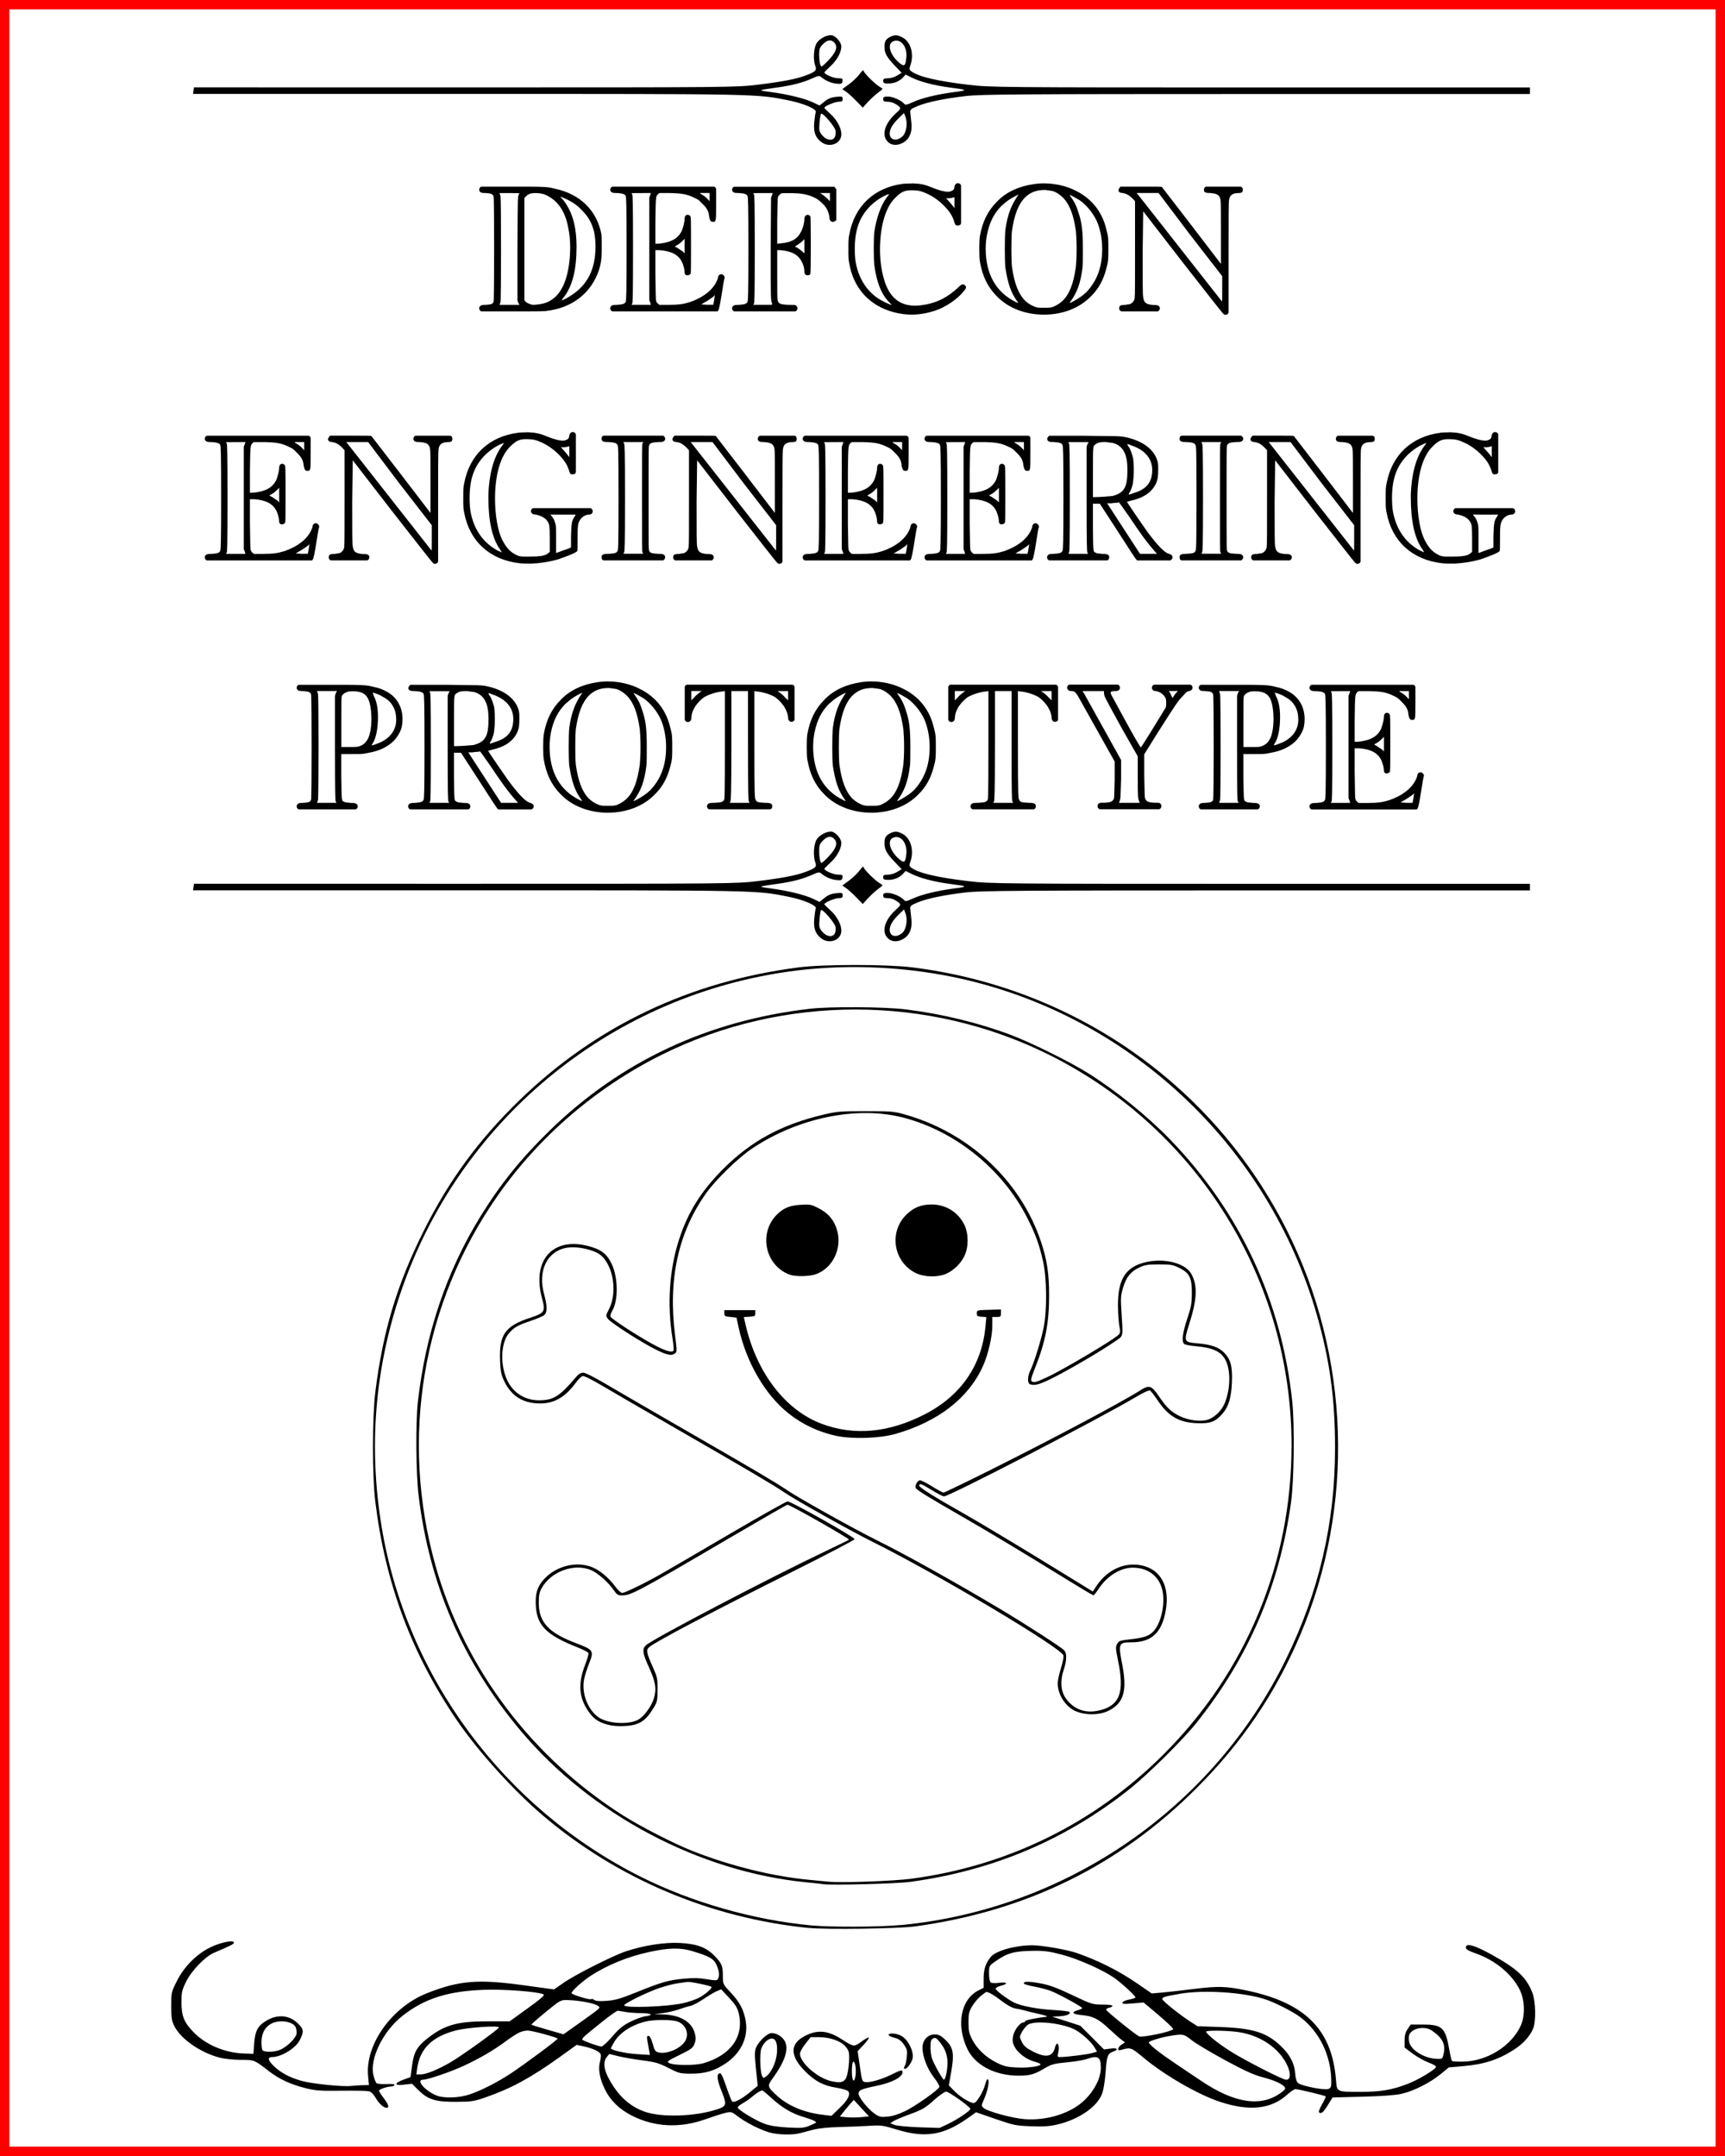 <?xml version="1.0" encoding="UTF-8" standalone="no"?>
<!-- Created with Inkscape (http://www.inkscape.org/) -->

<svg
   xmlns:dc="http://purl.org/dc/elements/1.1/"
   xmlns:cc="http://creativecommons.org/ns#"
   xmlns:rdf="http://www.w3.org/1999/02/22-rdf-syntax-ns#"
   xmlns:svg="http://www.w3.org/2000/svg"
   xmlns="http://www.w3.org/2000/svg"
   xmlns:sodipodi="http://sodipodi.sourceforge.net/DTD/sodipodi-0.dtd"
   xmlns:inkscape="http://www.inkscape.org/namespaces/inkscape"
   width="40mm"
   height="50mm"
   viewBox="0 0 40 50"
   version="1.1"
   id="svg8"
   inkscape:version="0.92.1 r15371"
   sodipodi:docname="defcon_proto_acrylic.svg">
  <defs
     id="defs2" />
  <sodipodi:namedview
     id="base"
     pagecolor="#ffffff"
     bordercolor="#666666"
     borderopacity="1.0"
     inkscape:pageopacity="0.0"
     inkscape:pageshadow="2"
     inkscape:zoom="2.8"
     inkscape:cx="35.899364"
     inkscape:cy="98.462666"
     inkscape:document-units="mm"
     inkscape:current-layer="text5095"
     showgrid="false"
     inkscape:window-width="1920"
     inkscape:window-height="1016"
     inkscape:window-x="1080"
     inkscape:window-y="322"
     inkscape:window-maximized="1" />
  <g
     inkscape:label="Layer 1"
     inkscape:groupmode="layer"
     id="layer1"
     transform="translate(0,-247)">
    <g
       aria-label="DEFCON
ENGINEERING
PROTOTYPE"
       style="font-style:normal;font-variant:normal;font-weight:normal;font-stretch:normal;font-size:5.052px;line-height:1.25;font-family:FreeMono;-inkscape-font-specification:'FreeMono, Normal';font-variant-ligatures:normal;font-variant-caps:normal;font-variant-numeric:normal;font-feature-settings:normal;text-align:start;letter-spacing:0px;word-spacing:0px;writing-mode:lr-tb;text-anchor:start;fill:#000000;fill-opacity:1;stroke:none;stroke-width:0.126"
       id="text5095"
       transform="matrix(0.837,0,0,0.837,3.242,51.789)">
      <path
         d="m 9.427,238.419 c -0.015,0.02 -0.025,0.045 -0.025,0.066 0,0.02 0.01,0.04 0.025,0.056 0.025,0.025 0.045,0.035 0.162,0.035 0.141,0.01 0.187,0.025 0.212,0.091 0.01,0.03 0.015,0.743 0.015,1.46 0,0.717 -0.005,1.43 -0.015,1.46 -0.025,0.066 -0.071,0.076 -0.212,0.086 -0.116,0 -0.136,0.015 -0.162,0.035 -0.015,0.02 -0.025,0.04 -0.025,0.061 0,0.02 0.01,0.045 0.025,0.066 l 0.035,0.02 h 0.844 c 0.495,0 0.874,0 0.94,-0.01 0.733,-0.081 1.258,-0.495 1.475,-1.137 0.066,-0.212 0.076,-0.349 0.076,-0.637 0,-0.192 0,-0.273 -0.01,-0.359 -0.126,-0.652 -0.586,-1.111 -1.293,-1.258 -0.212,-0.056 -0.313,-0.056 -1.197,-0.056 H 9.462 Z m 1.091,0.167 c -0.056,0.101 -0.045,-0.02 -0.056,1.531 v 1.425 l 0.02,0.066 0.035,0.066 H 9.967 c 0,-0.01 0.01,-0.03 0.025,-0.076 0.01,-0.045 0.015,-0.758 0.015,-1.47 0,-0.712 -0.005,-1.43 -0.015,-1.47 -0.015,-0.045 -0.025,-0.071 -0.025,-0.081 h 0.283 c 0.147,0 0.268,0 0.268,0.01 z m 0.424,-0.01 c 0.081,0 0.182,0.01 0.263,0.035 0.364,0.146 0.581,0.465 0.662,0.919 0.04,0.177 0.056,0.359 0.056,0.556 0,0.086 -0.005,0.177 -0.01,0.273 -0.061,0.697 -0.273,1.111 -0.667,1.258 -0.101,0.035 -0.258,0.056 -0.359,0.056 -0.076,-0.01 -0.177,-0.056 -0.212,-0.101 l -0.02,-0.03 v -2.829 c 0.066,-0.076 0.126,-0.136 0.288,-0.136 z m 0.823,0.146 c 0.187,0.081 0.349,0.182 0.49,0.338 0.242,0.248 0.369,0.52 0.369,1 0,0.647 -0.237,1.061 -0.647,1.334 -0.091,0.066 -0.258,0.157 -0.293,0.157 l 0.056,-0.081 c 0.248,-0.313 0.359,-0.773 0.359,-1.399 0,-0.586 -0.121,-1 -0.389,-1.329 -0.035,-0.03 -0.061,-0.066 -0.061,-0.066 0.015,0 0.061,0.025 0.116,0.045 z"
         style="font-style:normal;font-variant:normal;font-weight:normal;font-stretch:normal;font-size:5.052px;font-family:MathJax_AMS;-inkscape-font-specification:'MathJax_AMS, Normal';font-variant-ligatures:normal;font-variant-caps:normal;font-variant-numeric:normal;font-feature-settings:normal;text-align:center;writing-mode:lr-tb;text-anchor:middle;stroke-width:0.126"
         id="path5977"
         inkscape:connector-curvature="0" />
      <path
         d="m 15.179,240.853 c 0.035,0 0.045,-0.01 0.071,-0.03 0.02,-0.025 0.02,-0.035 0.02,-0.798 0,-0.697 0,-0.788 -0.02,-0.808 -0.025,-0.035 -0.056,-0.045 -0.101,-0.035 -0.035,0.01 -0.056,0.056 -0.056,0.111 0,0.091 -0.045,0.248 -0.081,0.338 -0.111,0.212 -0.293,0.313 -0.642,0.349 h -0.086 v -0.616 c 0.01,-0.697 0.01,-0.697 0.076,-0.763 l 0.035,-0.025 h 0.293 c 0.369,0.01 0.48,0.035 0.707,0.146 0.076,0.035 0.111,0.066 0.187,0.146 0.126,0.121 0.182,0.212 0.192,0.369 0.025,0.111 0.045,0.136 0.101,0.136 0.091,0 0.091,0 0.091,-0.495 v -0.424 l -0.02,-0.035 -0.035,-0.02 h -2.819 l -0.035,0.02 c -0.015,0.02 -0.025,0.045 -0.025,0.066 0,0.02 0.01,0.04 0.025,0.056 0.025,0.025 0.045,0.035 0.172,0.035 0.157,0.01 0.212,0.035 0.232,0.081 0.015,0.03 0.025,0.222 0.025,1.47 0,1.243 -0.01,1.435 -0.025,1.46 -0.02,0.056 -0.076,0.076 -0.232,0.086 -0.126,0 -0.147,0.015 -0.172,0.035 -0.015,0.02 -0.025,0.04 -0.025,0.061 0,0.02 0.01,0.045 0.025,0.066 l 0.035,0.02 h 2.91 l 0.02,-0.02 c 0.056,-0.056 0.152,-0.889 0.182,-0.909 0,-0.045 -0.045,-0.101 -0.091,-0.101 -0.056,0 -0.091,0.03 -0.101,0.121 -0.111,0.323 -0.434,0.535 -0.773,0.652 -0.182,0.056 -0.318,0.076 -0.596,0.076 h -0.248 c -0.03,-0.025 -0.076,-0.051 -0.091,-0.111 -0.01,-0.045 -0.01,-0.101 -0.02,-0.727 v -0.677 h 0.121 c 0.328,0.025 0.515,0.126 0.616,0.328 0.035,0.076 0.071,0.202 0.071,0.268 0,0.071 0.025,0.101 0.086,0.101 z m -1.02,-2.278 c 0,0 -0.01,0.035 -0.02,0.066 l -0.025,0.061 v 2.839 l 0.025,0.066 c 0.01,0.035 0.02,0.066 0.02,0.066 h -0.535 l 0.02,-0.04 c 0.01,-0.035 0.02,-0.146 0.02,-1.505 0,-1.359 -0.01,-1.47 -0.02,-1.505 l -0.02,-0.045 z m 1.627,0.227 -0.076,-0.081 c -0.045,-0.045 -0.111,-0.091 -0.136,-0.101 -0.03,-0.02 -0.056,-0.035 -0.056,-0.045 h 0.268 z m -0.692,1.445 -0.056,-0.056 c -0.035,-0.02 -0.101,-0.066 -0.136,-0.091 -0.045,-0.02 -0.081,-0.045 -0.081,-0.045 l 0.071,-0.04 c 0.045,-0.025 0.101,-0.071 0.131,-0.101 l 0.071,-0.071 z m 0.818,1.293 c -0.01,0.066 -0.025,0.121 -0.025,0.131 h -0.177 l -0.157,-0.01 0.076,-0.045 c 0.091,-0.045 0.248,-0.157 0.283,-0.187 0.01,-0.015 0.01,-0.025 0.02,-0.025 z"
         style="font-style:normal;font-variant:normal;font-weight:normal;font-stretch:normal;font-size:5.052px;font-family:MathJax_AMS;-inkscape-font-specification:'MathJax_AMS, Normal';font-variant-ligatures:normal;font-variant-caps:normal;font-variant-numeric:normal;font-feature-settings:normal;text-align:center;writing-mode:lr-tb;text-anchor:middle;stroke-width:0.126"
         id="path5979"
         inkscape:connector-curvature="0" />
      <path
         d="m 16.432,238.419 c -0.015,0.02 -0.025,0.045 -0.025,0.066 0,0.02 0.01,0.04 0.025,0.056 0.025,0.025 0.045,0.035 0.172,0.035 0.157,0.01 0.212,0.035 0.232,0.081 0.015,0.03 0.025,0.222 0.025,1.47 0,1.243 -0.01,1.435 -0.025,1.46 -0.02,0.056 -0.076,0.076 -0.232,0.086 -0.126,0 -0.147,0.015 -0.172,0.035 -0.015,0.02 -0.025,0.04 -0.025,0.061 0,0.02 0.01,0.045 0.025,0.066 l 0.035,0.02 h 1.697 l 0.03,-0.02 c 0.035,-0.045 0.035,-0.091 0,-0.126 -0.02,-0.035 -0.045,-0.035 -0.202,-0.035 -0.258,-0.01 -0.303,-0.03 -0.323,-0.141 -0.01,-0.035 -0.01,-0.293 -0.01,-0.722 v -0.652 h 0.101 c 0.232,0.025 0.379,0.081 0.48,0.182 0.101,0.101 0.172,0.268 0.172,0.414 0,0.056 0.03,0.101 0.086,0.101 0.045,0 0.056,-0.01 0.081,-0.045 0.005,-0.015 0.01,-0.399 0.01,-0.788 0,-0.389 -0.005,-0.773 -0.01,-0.793 -0.015,-0.03 -0.04,-0.051 -0.076,-0.051 -0.051,0 -0.091,0.045 -0.091,0.116 0,0.091 -0.035,0.237 -0.081,0.328 -0.101,0.222 -0.268,0.323 -0.596,0.349 l -0.076,0.01 v -0.616 c 0.01,-0.576 0.01,-0.631 0.02,-0.677 0.01,-0.03 0.045,-0.066 0.056,-0.076 0.035,-0.035 0.035,-0.035 0.258,-0.035 0.349,0 0.52,0.035 0.722,0.136 0.111,0.056 0.278,0.212 0.323,0.313 0.035,0.066 0.066,0.167 0.066,0.222 0,0.061 0.025,0.101 0.056,0.116 0.035,0.02 0.081,0.01 0.101,-0.015 l 0.035,-0.02 v -0.864 l -0.035,-0.035 -0.02,-0.03 h -2.773 z m 1.101,0.157 c 0,0 -0.01,0.035 -0.02,0.066 l -0.025,0.061 -0.01,1.399 c 0,1.45 0,1.45 0.045,1.551 0,0.02 -0.01,0.02 -0.258,0.02 h -0.268 l 0.02,-0.04 c 0.01,-0.035 0.02,-0.146 0.02,-1.505 0,-1.359 -0.01,-1.47 -0.02,-1.505 l -0.02,-0.045 z m 1.586,0.227 -0.081,-0.081 c -0.045,-0.045 -0.111,-0.091 -0.136,-0.111 l -0.056,-0.035 h 0.273 z m -0.707,1.445 -0.061,-0.056 c -0.02,-0.02 -0.086,-0.066 -0.121,-0.091 l -0.081,-0.045 0.091,-0.056 c 0.045,-0.03 0.101,-0.076 0.126,-0.101 l 0.045,-0.045 z"
         style="font-style:normal;font-variant:normal;font-weight:normal;font-stretch:normal;font-size:5.052px;font-family:MathJax_AMS;-inkscape-font-specification:'MathJax_AMS, Normal';font-variant-ligatures:normal;font-variant-caps:normal;font-variant-numeric:normal;font-feature-settings:normal;text-align:center;writing-mode:lr-tb;text-anchor:middle;stroke-width:0.126"
         id="path5981"
         inkscape:connector-curvature="0" />
      <path
         d="m 22.799,241.106 c -0.03,0 -0.061,0.02 -0.126,0.086 -0.278,0.258 -0.546,0.404 -0.884,0.47 -0.111,0.02 -0.212,0.035 -0.308,0.035 -0.45,0 -0.733,-0.253 -0.869,-0.753 -0.061,-0.202 -0.106,-0.505 -0.106,-0.793 0,-0.662 0.157,-1.202 0.44,-1.46 0.136,-0.136 0.237,-0.192 0.414,-0.192 h 0.045 c 0.147,0 0.248,0.02 0.419,0.101 0.242,0.111 0.47,0.313 0.616,0.515 0.066,0.101 0.091,0.157 0.121,0.248 0.01,0.045 0.035,0.091 0.045,0.101 0.045,0.02 0.091,0.01 0.126,-0.01 l 0.02,-0.035 v -1.056 l -0.02,-0.035 c -0.025,-0.02 -0.051,-0.025 -0.071,-0.025 -0.045,0 -0.081,0.035 -0.091,0.096 -0.01,0.076 -0.03,0.101 -0.086,0.121 -0.025,0.015 -0.056,0.02 -0.096,0.02 -0.101,0 -0.248,-0.04 -0.424,-0.111 -0.202,-0.086 -0.323,-0.111 -0.535,-0.121 -0.101,0 -0.227,0.01 -0.273,0.01 -0.808,0.101 -1.354,0.616 -1.5,1.404 -0.025,0.111 -0.025,0.167 -0.025,0.404 0,0.237 0,0.293 0.025,0.404 0.111,0.642 0.505,1.101 1.086,1.303 0.207,0.071 0.424,0.111 0.642,0.111 0.217,0 0.44,-0.04 0.652,-0.111 0.278,-0.091 0.616,-0.313 0.783,-0.53 0.045,-0.045 0.071,-0.086 0.071,-0.116 0,-0.035 -0.04,-0.081 -0.091,-0.081 z m -2.102,-2.415 c -0.167,0.222 -0.288,0.571 -0.349,0.965 -0.01,0.091 -0.015,0.273 -0.015,0.455 0,0.182 0.005,0.364 0.015,0.455 0.061,0.47 0.192,0.818 0.419,1.041 0.03,0.035 0.066,0.071 0.066,0.071 -0.02,0 -0.157,-0.056 -0.237,-0.101 -0.404,-0.202 -0.672,-0.586 -0.763,-1.081 -0.015,-0.091 -0.025,-0.232 -0.025,-0.369 0,-0.556 0.141,-0.899 0.429,-1.192 0.141,-0.136 0.318,-0.263 0.515,-0.333 0.015,0 -0.02,0.045 -0.056,0.091 z m 1.874,0.303 -0.056,-0.071 c -0.02,-0.03 -0.076,-0.091 -0.111,-0.131 l -0.066,-0.071 h 0.076 c 0.035,0 0.091,-0.01 0.116,-0.02 0.02,0 0.04,-0.01 0.04,-0.01 z"
         style="font-style:normal;font-variant:normal;font-weight:normal;font-stretch:normal;font-size:5.052px;font-family:MathJax_AMS;-inkscape-font-specification:'MathJax_AMS, Normal';font-variant-ligatures:normal;font-variant-caps:normal;font-variant-numeric:normal;font-feature-settings:normal;text-align:center;writing-mode:lr-tb;text-anchor:middle;stroke-width:0.126"
         id="path5983"
         inkscape:connector-curvature="0" />
      <path
         d="m 24.767,238.328 c -0.414,0.061 -0.763,0.217 -1.02,0.485 -0.258,0.258 -0.404,0.561 -0.475,0.965 -0.01,0.061 -0.015,0.207 -0.015,0.349 0,0.141 0.005,0.278 0.015,0.338 0.071,0.414 0.217,0.717 0.475,0.975 0.313,0.323 0.783,0.505 1.303,0.505 0.515,0 0.985,-0.182 1.298,-0.505 0.217,-0.212 0.349,-0.46 0.429,-0.773 0.056,-0.192 0.056,-0.273 0.056,-0.541 0,-0.268 0,-0.349 -0.056,-0.541 -0.111,-0.49 -0.414,-0.864 -0.854,-1.076 -0.253,-0.131 -0.571,-0.202 -0.884,-0.202 -0.091,0 -0.182,0.01 -0.273,0.02 z m 0.525,0.192 c 0.101,0.035 0.172,0.081 0.273,0.172 0.192,0.187 0.303,0.48 0.369,0.94 0.01,0.106 0.02,0.303 0.02,0.495 0,0.192 -0.01,0.384 -0.02,0.485 -0.066,0.47 -0.177,0.763 -0.369,0.95 -0.101,0.091 -0.172,0.126 -0.273,0.172 -0.086,0.02 -0.111,0.02 -0.242,0.02 -0.136,0 -0.162,0 -0.237,-0.02 -0.111,-0.045 -0.182,-0.081 -0.283,-0.172 -0.187,-0.187 -0.303,-0.48 -0.369,-0.95 -0.01,-0.101 -0.015,-0.293 -0.015,-0.485 0,-0.192 0.005,-0.389 0.015,-0.495 0.066,-0.46 0.182,-0.753 0.369,-0.94 0.157,-0.146 0.318,-0.202 0.551,-0.202 0.091,0.01 0.147,0.02 0.212,0.03 z m -1.313,1.081 c -0.01,0.106 -0.015,0.318 -0.015,0.525 0,0.207 0.005,0.414 0.015,0.515 0.071,0.429 0.136,0.672 0.349,0.965 0.005,0.01 0.005,0.015 0,0.015 -0.01,0 -0.03,-0.01 -0.076,-0.035 -0.51,-0.253 -0.818,-0.738 -0.818,-1.475 0,-0.136 0.015,-0.273 0.04,-0.399 0.071,-0.328 0.182,-0.561 0.394,-0.778 0.071,-0.056 0.147,-0.131 0.192,-0.157 0.056,-0.045 0.268,-0.157 0.283,-0.157 -0.192,0.278 -0.303,0.535 -0.364,0.98 z m 2.046,-0.834 c 0.192,0.126 0.379,0.359 0.48,0.571 0.101,0.217 0.157,0.505 0.157,0.788 0,0.525 -0.157,0.894 -0.434,1.192 -0.126,0.121 -0.237,0.187 -0.384,0.268 -0.045,0.025 -0.066,0.035 -0.076,0.035 -0.005,0 -0.005,0 -0.005,-0.005 0,-0.005 0.005,-0.005 0.005,-0.01 0.202,-0.278 0.293,-0.525 0.349,-0.965 0.01,-0.111 0.01,-0.222 0.01,-0.515 0,-0.495 -0.025,-0.727 -0.126,-1.02 -0.056,-0.182 -0.111,-0.293 -0.232,-0.46 0,-0.005 -0.005,-0.005 -0.005,-0.01 0,-0.005 0,-0.005 0.005,-0.005 0.01,0 0.03,0.01 0.076,0.035 0.056,0.025 0.136,0.081 0.182,0.101 z"
         style="font-style:normal;font-variant:normal;font-weight:normal;font-stretch:normal;font-size:5.052px;font-family:MathJax_AMS;-inkscape-font-specification:'MathJax_AMS, Normal';font-variant-ligatures:normal;font-variant-caps:normal;font-variant-numeric:normal;font-feature-settings:normal;text-align:center;writing-mode:lr-tb;text-anchor:middle;stroke-width:0.126"
         id="path5985"
         inkscape:connector-curvature="0" />
      <path
         d="m 27.133,241.768 c 0,0.02 0.005,0.045 0.025,0.066 l 0.035,0.02 h 1.01 l 0.03,-0.02 c 0.035,-0.045 0.035,-0.091 0,-0.126 -0.02,-0.02 -0.045,-0.03 -0.147,-0.03 -0.202,-0.015 -0.268,-0.056 -0.288,-0.217 -0.015,-0.04 -0.015,-0.414 -0.015,-1.223 l 0.015,-1.157 1.086,1.404 c 0.606,0.773 1.111,1.425 1.137,1.44 0.015,0.015 0.035,0.025 0.056,0.025 0.02,0 0.045,-0.01 0.066,-0.025 l 0.02,-0.035 v -1.526 c 0,-1.101 0,-1.551 0.015,-1.606 0.02,-0.126 0.101,-0.182 0.268,-0.182 0.045,0 0.066,-0.01 0.091,-0.02 0.015,-0.02 0.02,-0.051 0.02,-0.071 0,-0.02 -0.005,-0.045 -0.02,-0.066 l -0.035,-0.02 h -0.965 l -0.035,0.02 c -0.03,0.045 -0.03,0.091 0,0.126 0.025,0.02 0.045,0.03 0.147,0.03 0.202,0.015 0.273,0.056 0.293,0.202 0.01,0.056 0.01,0.359 0.01,0.924 v 0.839 l -0.808,-1.056 c -0.45,-0.581 -0.818,-1.066 -0.828,-1.076 -0.01,-0.01 -0.157,-0.01 -0.586,-0.01 H 27.168 c -0.02,0.025 -0.056,0.071 -0.056,0.096 0,0.056 0.051,0.081 0.121,0.081 0.091,0.015 0.172,0.056 0.263,0.146 l 0.076,0.081 v 1.303 c 0,0.909 0,1.324 -0.01,1.379 -0.01,0.076 -0.056,0.136 -0.126,0.167 -0.02,0.01 -0.086,0.01 -0.141,0.025 -0.116,0 -0.162,0.015 -0.162,0.091 z m 1.965,-2.036 0.889,1.147 v 0.359 c 0,0.293 0,0.349 -0.01,0.338 -0.005,-0.005 -2.268,-2.885 -2.278,-2.9 l -0.081,-0.101 h 0.606 z"
         style="font-style:normal;font-variant:normal;font-weight:normal;font-stretch:normal;font-size:5.052px;font-family:MathJax_AMS;-inkscape-font-specification:'MathJax_AMS, Normal';font-variant-ligatures:normal;font-variant-caps:normal;font-variant-numeric:normal;font-feature-settings:normal;text-align:center;writing-mode:lr-tb;text-anchor:middle;stroke-width:0.126"
         id="path5987"
         inkscape:connector-curvature="0" />
      <path
         d="m 3.946,247.753 c 0.035,0 0.045,-0.01 0.071,-0.03 0.02,-0.025 0.02,-0.035 0.02,-0.798 0,-0.697 0,-0.788 -0.02,-0.808 -0.025,-0.035 -0.056,-0.045 -0.101,-0.035 -0.035,0.01 -0.056,0.056 -0.056,0.111 0,0.091 -0.045,0.248 -0.081,0.338 -0.111,0.212 -0.293,0.313 -0.642,0.349 h -0.086 v -0.616 c 0.01,-0.697 0.01,-0.697 0.076,-0.763 l 0.035,-0.025 h 0.293 c 0.369,0.01 0.48,0.035 0.707,0.146 0.076,0.035 0.111,0.066 0.187,0.146 0.126,0.121 0.182,0.212 0.192,0.369 0.025,0.111 0.045,0.136 0.101,0.136 0.091,0 0.091,0 0.091,-0.495 v -0.424 l -0.02,-0.035 -0.035,-0.02 H 1.859 l -0.035,0.02 c -0.015,0.02 -0.025,0.045 -0.025,0.066 0,0.02 0.01,0.04 0.025,0.056 0.025,0.025 0.045,0.035 0.172,0.035 0.157,0.01 0.212,0.035 0.232,0.081 0.015,0.03 0.025,0.222 0.025,1.47 0,1.243 -0.01,1.435 -0.025,1.46 -0.02,0.056 -0.076,0.076 -0.232,0.086 -0.126,0 -0.147,0.015 -0.172,0.035 -0.015,0.02 -0.025,0.04 -0.025,0.061 0,0.02 0.01,0.045 0.025,0.066 l 0.035,0.02 H 4.769 l 0.02,-0.02 c 0.056,-0.056 0.152,-0.889 0.182,-0.909 0,-0.045 -0.045,-0.101 -0.091,-0.101 -0.056,0 -0.091,0.03 -0.101,0.121 -0.111,0.323 -0.434,0.535 -0.773,0.652 -0.182,0.056 -0.318,0.076 -0.596,0.076 h -0.248 c -0.03,-0.025 -0.076,-0.051 -0.091,-0.111 -0.01,-0.045 -0.01,-0.101 -0.02,-0.727 v -0.677 h 0.121 c 0.328,0.025 0.515,0.126 0.616,0.328 0.035,0.076 0.071,0.202 0.071,0.268 0,0.071 0.025,0.101 0.086,0.101 z m -1.02,-2.278 c 0,0 -0.01,0.035 -0.02,0.066 l -0.025,0.061 v 2.839 l 0.025,0.066 c 0.01,0.035 0.02,0.066 0.02,0.066 H 2.39 l 0.02,-0.04 c 0.01,-0.035 0.02,-0.147 0.02,-1.505 0,-1.359 -0.01,-1.47 -0.02,-1.505 l -0.02,-0.045 z m 1.627,0.227 -0.076,-0.081 c -0.045,-0.045 -0.111,-0.091 -0.136,-0.101 -0.03,-0.02 -0.056,-0.035 -0.056,-0.045 h 0.268 z m -0.692,1.445 -0.056,-0.056 c -0.035,-0.02 -0.101,-0.066 -0.136,-0.091 -0.045,-0.02 -0.081,-0.045 -0.081,-0.045 l 0.071,-0.04 c 0.045,-0.025 0.101,-0.071 0.131,-0.101 l 0.071,-0.071 z m 0.818,1.293 c -0.01,0.066 -0.025,0.121 -0.025,0.131 H 4.476 l -0.157,-0.01 0.076,-0.045 c 0.091,-0.045 0.248,-0.157 0.283,-0.187 0.01,-0.015 0.01,-0.025 0.02,-0.025 z"
         style="font-style:normal;font-variant:normal;font-weight:normal;font-stretch:normal;font-size:5.052px;font-family:MathJax_AMS;-inkscape-font-specification:'MathJax_AMS, Normal';font-variant-ligatures:normal;font-variant-caps:normal;font-variant-numeric:normal;font-feature-settings:normal;text-align:center;writing-mode:lr-tb;text-anchor:middle;stroke-width:0.126"
         id="path5989"
         inkscape:connector-curvature="0" />
      <path
         d="m 5.234,248.668 c 0,0.02 0.005,0.045 0.025,0.066 l 0.035,0.02 h 1.01 l 0.03,-0.02 c 0.035,-0.045 0.035,-0.091 0,-0.126 -0.02,-0.02 -0.045,-0.03 -0.147,-0.03 -0.202,-0.015 -0.268,-0.056 -0.288,-0.217 -0.015,-0.04 -0.015,-0.414 -0.015,-1.223 l 0.015,-1.157 1.086,1.404 c 0.606,0.773 1.111,1.425 1.137,1.44 0.015,0.015 0.035,0.025 0.056,0.025 0.02,0 0.045,-0.01 0.066,-0.025 l 0.02,-0.035 v -1.526 c 0,-1.101 0,-1.551 0.015,-1.606 0.02,-0.126 0.101,-0.182 0.268,-0.182 0.045,0 0.066,-0.01 0.091,-0.02 0.015,-0.02 0.02,-0.051 0.02,-0.071 0,-0.02 -0.005,-0.045 -0.02,-0.066 l -0.035,-0.02 H 7.638 l -0.035,0.02 c -0.03,0.045 -0.03,0.091 0,0.126 0.025,0.02 0.045,0.03 0.147,0.03 0.202,0.015 0.273,0.056 0.293,0.202 0.01,0.056 0.01,0.359 0.01,0.924 v 0.839 l -0.808,-1.056 C 6.795,245.803 6.426,245.319 6.416,245.308 6.406,245.298 6.259,245.298 5.83,245.298 H 5.269 c -0.02,0.025 -0.056,0.071 -0.056,0.096 0,0.056 0.051,0.081 0.121,0.081 0.091,0.015 0.172,0.056 0.263,0.146 l 0.076,0.081 v 1.303 c 0,0.909 0,1.324 -0.01,1.379 -0.01,0.076 -0.056,0.136 -0.126,0.167 -0.02,0.01 -0.086,0.01 -0.141,0.025 -0.116,0 -0.162,0.015 -0.162,0.091 z m 1.965,-2.036 0.889,1.147 v 0.359 c 0,0.293 0,0.349 -0.01,0.338 -0.005,-0.005 -2.268,-2.885 -2.278,-2.9 l -0.081,-0.101 h 0.606 z"
         style="font-style:normal;font-variant:normal;font-weight:normal;font-stretch:normal;font-size:5.052px;font-family:MathJax_AMS;-inkscape-font-specification:'MathJax_AMS, Normal';font-variant-ligatures:normal;font-variant-caps:normal;font-variant-numeric:normal;font-feature-settings:normal;text-align:center;writing-mode:lr-tb;text-anchor:middle;stroke-width:0.126"
         id="path5991"
         inkscape:connector-curvature="0" />
      <path
         d="m 10.486,245.217 c -0.808,0.101 -1.354,0.616 -1.5,1.404 -0.025,0.111 -0.025,0.167 -0.025,0.404 0,0.237 0,0.293 0.025,0.404 0.147,0.798 0.717,1.313 1.536,1.404 0.081,0.01 0.202,0.01 0.338,0.01 0.232,-0.01 0.46,-0.045 0.707,-0.111 0.248,-0.081 0.525,-0.192 0.551,-0.237 0.01,-0.01 0.01,-0.136 0.01,-0.349 0,-0.349 0.01,-0.404 0.056,-0.495 0.056,-0.101 0.167,-0.167 0.268,-0.167 0.056,0 0.096,-0.04 0.096,-0.091 0,-0.02 -0.01,-0.045 -0.025,-0.066 l -0.035,-0.02 h -1.596 l -0.03,0.02 c -0.035,0.045 -0.035,0.091 0,0.121 0.02,0.025 0.045,0.035 0.101,0.035 0.162,0.035 0.298,0.101 0.359,0.237 0.02,0.056 0.035,0.066 0.035,0.424 v 0.374 l -0.035,0.03 c -0.081,0.081 -0.237,0.101 -0.551,0.101 -0.182,0 -0.202,0 -0.283,-0.02 -0.202,-0.081 -0.323,-0.202 -0.445,-0.44 -0.126,-0.248 -0.202,-0.687 -0.202,-1.147 0,-0.662 0.152,-1.197 0.434,-1.455 0.136,-0.136 0.237,-0.192 0.414,-0.192 h 0.045 c 0.147,0 0.248,0.02 0.419,0.101 0.242,0.111 0.47,0.313 0.616,0.515 0.066,0.101 0.091,0.157 0.121,0.248 0.01,0.045 0.035,0.091 0.045,0.101 0.045,0.02 0.091,0.01 0.126,-0.01 l 0.02,-0.035 v -1.056 l -0.02,-0.035 c -0.025,-0.02 -0.051,-0.025 -0.071,-0.025 -0.045,0 -0.081,0.035 -0.091,0.096 -0.01,0.076 -0.03,0.101 -0.086,0.121 -0.025,0.015 -0.056,0.02 -0.096,0.02 -0.101,0 -0.248,-0.04 -0.424,-0.111 -0.202,-0.086 -0.323,-0.111 -0.535,-0.121 -0.101,0 -0.227,0.01 -0.273,0.01 z m -0.46,0.374 c -0.232,0.318 -0.349,0.788 -0.369,1.334 v 0.091 c 0,0.631 0.101,1.127 0.323,1.435 0.025,0.035 0.045,0.071 0.045,0.081 0,0 -0.045,-0.025 -0.101,-0.045 -0.404,-0.212 -0.672,-0.586 -0.763,-1.091 -0.015,-0.091 -0.025,-0.232 -0.025,-0.369 0,-0.556 0.141,-0.899 0.429,-1.192 0.141,-0.136 0.318,-0.263 0.515,-0.333 0.015,0 -0.02,0.045 -0.056,0.091 z m 1.874,0.303 -0.056,-0.071 c -0.02,-0.03 -0.076,-0.091 -0.111,-0.131 l -0.066,-0.071 h 0.076 c 0.035,0 0.091,-0.01 0.116,-0.02 0.02,0 0.04,-0.01 0.04,-0.01 z m 0.172,1.591 c 0,0.01 -0.01,0.035 -0.035,0.066 -0.076,0.126 -0.076,0.162 -0.091,0.52 v 0.323 l -0.076,0.035 c -0.071,0.02 -0.328,0.121 -0.338,0.121 v -0.379 c 0,-0.318 0,-0.384 -0.02,-0.44 -0.025,-0.081 -0.045,-0.136 -0.101,-0.202 l -0.035,-0.045 z"
         style="font-style:normal;font-variant:normal;font-weight:normal;font-stretch:normal;font-size:5.052px;font-family:MathJax_AMS;-inkscape-font-specification:'MathJax_AMS, Normal';font-variant-ligatures:normal;font-variant-caps:normal;font-variant-numeric:normal;font-feature-settings:normal;text-align:center;writing-mode:lr-tb;text-anchor:middle;stroke-width:0.126"
         id="path5993"
         inkscape:connector-curvature="0" />
      <path
         d="m 14.499,245.298 h -1.652 l -0.035,0.02 c -0.015,0.02 -0.02,0.045 -0.02,0.066 0,0.02 0.005,0.04 0.02,0.056 0.025,0.025 0.045,0.035 0.172,0.035 0.167,0.01 0.222,0.025 0.248,0.081 0.02,0.03 0.03,0.045 0.03,1.47 0,1.425 -0.01,1.435 -0.03,1.47 -0.025,0.056 -0.081,0.066 -0.248,0.076 -0.126,0 -0.147,0.015 -0.172,0.035 -0.015,0.02 -0.02,0.04 -0.02,0.061 0,0.02 0.005,0.045 0.02,0.066 l 0.035,0.02 h 1.652 c 0.03,-0.02 0.056,-0.045 0.056,-0.086 0,-0.02 -0.005,-0.04 -0.025,-0.061 -0.02,-0.02 -0.04,-0.035 -0.167,-0.035 -0.167,-0.01 -0.222,-0.02 -0.248,-0.076 -0.02,-0.035 -0.02,-0.045 -0.02,-1.47 0,-1.425 0,-1.44 0.02,-1.47 0.025,-0.056 0.081,-0.071 0.248,-0.081 0.126,0 0.147,-0.01 0.167,-0.035 0.02,-0.015 0.025,-0.035 0.025,-0.056 0,-0.04 -0.025,-0.066 -0.056,-0.086 z m -0.576,0.222 c -0.01,0.035 -0.01,0.146 -0.01,1.505 0,1.359 0,1.47 0.01,1.505 l 0.025,0.04 h -0.551 l 0.02,-0.04 c 0.015,-0.035 0.025,-0.147 0.025,-1.505 0,-1.359 -0.01,-1.47 -0.025,-1.505 l -0.02,-0.045 h 0.551 z"
         style="font-style:normal;font-variant:normal;font-weight:normal;font-stretch:normal;font-size:5.052px;font-family:MathJax_AMS;-inkscape-font-specification:'MathJax_AMS, Normal';font-variant-ligatures:normal;font-variant-caps:normal;font-variant-numeric:normal;font-feature-settings:normal;text-align:center;writing-mode:lr-tb;text-anchor:middle;stroke-width:0.126"
         id="path5995"
         inkscape:connector-curvature="0" />
      <path
         d="m 14.775,248.668 c 0,0.02 0.005,0.045 0.025,0.066 l 0.035,0.02 h 1.01 l 0.03,-0.02 c 0.035,-0.045 0.035,-0.091 0,-0.126 -0.02,-0.02 -0.045,-0.03 -0.147,-0.03 -0.202,-0.015 -0.268,-0.056 -0.288,-0.217 -0.015,-0.04 -0.015,-0.414 -0.015,-1.223 l 0.015,-1.157 1.086,1.404 c 0.606,0.773 1.111,1.425 1.137,1.44 0.015,0.015 0.035,0.025 0.056,0.025 0.02,0 0.045,-0.01 0.066,-0.025 l 0.02,-0.035 v -1.526 c 0,-1.101 0,-1.551 0.015,-1.606 0.02,-0.126 0.101,-0.182 0.268,-0.182 0.045,0 0.066,-0.01 0.091,-0.02 0.015,-0.02 0.02,-0.051 0.02,-0.071 0,-0.02 -0.005,-0.045 -0.02,-0.066 l -0.035,-0.02 H 17.179 l -0.035,0.02 c -0.03,0.045 -0.03,0.091 0,0.126 0.025,0.02 0.045,0.03 0.147,0.03 0.202,0.015 0.273,0.056 0.293,0.202 0.01,0.056 0.01,0.359 0.01,0.924 v 0.839 l -0.808,-1.056 c -0.45,-0.581 -0.818,-1.066 -0.828,-1.076 -0.01,-0.01 -0.157,-0.01 -0.586,-0.01 h -0.561 c -0.02,0.025 -0.056,0.071 -0.056,0.096 0,0.056 0.051,0.081 0.121,0.081 0.091,0.015 0.172,0.056 0.263,0.146 l 0.076,0.081 v 1.303 c 0,0.909 0,1.324 -0.01,1.379 -0.01,0.076 -0.056,0.136 -0.126,0.167 -0.02,0.01 -0.086,0.01 -0.141,0.025 -0.116,0 -0.162,0.015 -0.162,0.091 z m 1.965,-2.036 0.889,1.147 v 0.359 c 0,0.293 0,0.349 -0.01,0.338 -0.005,-0.005 -2.268,-2.885 -2.278,-2.9 l -0.081,-0.101 h 0.606 z"
         style="font-style:normal;font-variant:normal;font-weight:normal;font-stretch:normal;font-size:5.052px;font-family:MathJax_AMS;-inkscape-font-specification:'MathJax_AMS, Normal';font-variant-ligatures:normal;font-variant-caps:normal;font-variant-numeric:normal;font-feature-settings:normal;text-align:center;writing-mode:lr-tb;text-anchor:middle;stroke-width:0.126"
         id="path5997"
         inkscape:connector-curvature="0" />
      <path
         d="m 20.512,247.753 c 0.035,0 0.045,-0.01 0.071,-0.03 0.02,-0.025 0.02,-0.035 0.02,-0.798 0,-0.697 0,-0.788 -0.02,-0.808 -0.025,-0.035 -0.056,-0.045 -0.101,-0.035 -0.035,0.01 -0.056,0.056 -0.056,0.111 0,0.091 -0.045,0.248 -0.081,0.338 -0.111,0.212 -0.293,0.313 -0.642,0.349 h -0.086 v -0.616 c 0.01,-0.697 0.01,-0.697 0.076,-0.763 l 0.035,-0.025 h 0.293 c 0.369,0.01 0.48,0.035 0.707,0.146 0.076,0.035 0.111,0.066 0.187,0.146 0.126,0.121 0.182,0.212 0.192,0.369 0.025,0.111 0.045,0.136 0.101,0.136 0.091,0 0.091,0 0.091,-0.495 v -0.424 l -0.02,-0.035 -0.035,-0.02 h -2.819 l -0.035,0.02 c -0.015,0.02 -0.025,0.045 -0.025,0.066 0,0.02 0.01,0.04 0.025,0.056 0.025,0.025 0.045,0.035 0.172,0.035 0.157,0.01 0.212,0.035 0.232,0.081 0.015,0.03 0.025,0.222 0.025,1.47 0,1.243 -0.01,1.435 -0.025,1.46 -0.02,0.056 -0.076,0.076 -0.232,0.086 -0.126,0 -0.147,0.015 -0.172,0.035 -0.015,0.02 -0.025,0.04 -0.025,0.061 0,0.02 0.01,0.045 0.025,0.066 l 0.035,0.02 h 2.91 l 0.02,-0.02 c 0.056,-0.056 0.152,-0.889 0.182,-0.909 0,-0.045 -0.045,-0.101 -0.091,-0.101 -0.056,0 -0.091,0.03 -0.101,0.121 -0.111,0.323 -0.434,0.535 -0.773,0.652 -0.182,0.056 -0.318,0.076 -0.596,0.076 h -0.248 c -0.03,-0.025 -0.076,-0.051 -0.091,-0.111 -0.01,-0.045 -0.01,-0.101 -0.02,-0.727 v -0.677 h 0.121 c 0.328,0.025 0.515,0.126 0.616,0.328 0.035,0.076 0.071,0.202 0.071,0.268 0,0.071 0.025,0.101 0.086,0.101 z m -1.02,-2.278 c 0,0 -0.01,0.035 -0.02,0.066 l -0.025,0.061 v 2.839 l 0.025,0.066 c 0.01,0.035 0.02,0.066 0.02,0.066 h -0.535 l 0.02,-0.04 c 0.01,-0.035 0.02,-0.147 0.02,-1.505 0,-1.359 -0.01,-1.47 -0.02,-1.505 l -0.02,-0.045 z m 1.627,0.227 -0.076,-0.081 c -0.045,-0.045 -0.111,-0.091 -0.136,-0.101 -0.03,-0.02 -0.056,-0.035 -0.056,-0.045 h 0.268 z m -0.692,1.445 -0.056,-0.056 c -0.035,-0.02 -0.101,-0.066 -0.136,-0.091 -0.045,-0.02 -0.081,-0.045 -0.081,-0.045 l 0.071,-0.04 c 0.045,-0.025 0.101,-0.071 0.131,-0.101 l 0.071,-0.071 z m 0.818,1.293 c -0.01,0.066 -0.025,0.121 -0.025,0.131 h -0.177 l -0.157,-0.01 0.076,-0.045 c 0.091,-0.045 0.248,-0.157 0.283,-0.187 0.01,-0.015 0.01,-0.025 0.02,-0.025 z"
         style="font-style:normal;font-variant:normal;font-weight:normal;font-stretch:normal;font-size:5.052px;font-family:MathJax_AMS;-inkscape-font-specification:'MathJax_AMS, Normal';font-variant-ligatures:normal;font-variant-caps:normal;font-variant-numeric:normal;font-feature-settings:normal;text-align:center;writing-mode:lr-tb;text-anchor:middle;stroke-width:0.126"
         id="path5999"
         inkscape:connector-curvature="0" />
      <path
         d="m 23.886,247.753 c 0.035,0 0.045,-0.01 0.071,-0.03 0.02,-0.025 0.02,-0.035 0.02,-0.798 0,-0.697 0,-0.788 -0.02,-0.808 -0.025,-0.035 -0.056,-0.045 -0.101,-0.035 -0.035,0.01 -0.056,0.056 -0.056,0.111 0,0.091 -0.045,0.248 -0.081,0.338 -0.111,0.212 -0.293,0.313 -0.642,0.349 h -0.086 v -0.616 c 0.01,-0.697 0.01,-0.697 0.076,-0.763 l 0.035,-0.025 h 0.293 c 0.369,0.01 0.48,0.035 0.707,0.146 0.076,0.035 0.111,0.066 0.187,0.146 0.126,0.121 0.182,0.212 0.192,0.369 0.025,0.111 0.045,0.136 0.101,0.136 0.091,0 0.091,0 0.091,-0.495 v -0.424 l -0.02,-0.035 -0.035,-0.02 h -2.819 l -0.035,0.02 c -0.015,0.02 -0.025,0.045 -0.025,0.066 0,0.02 0.01,0.04 0.025,0.056 0.025,0.025 0.045,0.035 0.172,0.035 0.157,0.01 0.212,0.035 0.232,0.081 0.015,0.03 0.025,0.222 0.025,1.47 0,1.243 -0.01,1.435 -0.025,1.46 -0.02,0.056 -0.076,0.076 -0.232,0.086 -0.126,0 -0.147,0.015 -0.172,0.035 -0.015,0.02 -0.025,0.04 -0.025,0.061 0,0.02 0.01,0.045 0.025,0.066 l 0.035,0.02 h 2.91 l 0.02,-0.02 c 0.056,-0.056 0.152,-0.889 0.182,-0.909 0,-0.045 -0.045,-0.101 -0.091,-0.101 -0.056,0 -0.091,0.03 -0.101,0.121 -0.111,0.323 -0.434,0.535 -0.773,0.652 -0.182,0.056 -0.318,0.076 -0.596,0.076 h -0.248 c -0.03,-0.025 -0.076,-0.051 -0.091,-0.111 -0.01,-0.045 -0.01,-0.101 -0.02,-0.727 v -0.677 h 0.121 c 0.328,0.025 0.515,0.126 0.616,0.328 0.035,0.076 0.071,0.202 0.071,0.268 0,0.071 0.025,0.101 0.086,0.101 z m -1.02,-2.278 c 0,0 -0.01,0.035 -0.02,0.066 l -0.025,0.061 v 2.839 l 0.025,0.066 c 0.01,0.035 0.02,0.066 0.02,0.066 h -0.535 l 0.02,-0.04 c 0.01,-0.035 0.02,-0.147 0.02,-1.505 0,-1.359 -0.01,-1.47 -0.02,-1.505 l -0.02,-0.045 z m 1.627,0.227 -0.076,-0.081 c -0.045,-0.045 -0.111,-0.091 -0.136,-0.101 -0.03,-0.02 -0.056,-0.035 -0.056,-0.045 h 0.268 z m -0.692,1.445 -0.056,-0.056 c -0.035,-0.02 -0.101,-0.066 -0.136,-0.091 -0.045,-0.02 -0.081,-0.045 -0.081,-0.045 l 0.071,-0.04 c 0.045,-0.025 0.101,-0.071 0.131,-0.101 l 0.071,-0.071 z m 0.818,1.293 c -0.01,0.066 -0.025,0.121 -0.025,0.131 h -0.177 l -0.157,-0.01 0.076,-0.045 c 0.091,-0.045 0.248,-0.157 0.283,-0.187 0.01,-0.015 0.01,-0.025 0.02,-0.025 z"
         style="font-style:normal;font-variant:normal;font-weight:normal;font-stretch:normal;font-size:5.052px;font-family:MathJax_AMS;-inkscape-font-specification:'MathJax_AMS, Normal';font-variant-ligatures:normal;font-variant-caps:normal;font-variant-numeric:normal;font-feature-settings:normal;text-align:center;writing-mode:lr-tb;text-anchor:middle;stroke-width:0.126"
         id="path6001"
         inkscape:connector-curvature="0" />
      <path
         d="m 25.139,245.389 c 0,0.02 0.005,0.035 0.02,0.051 0.025,0.025 0.045,0.035 0.172,0.035 0.157,0.01 0.212,0.035 0.232,0.081 0.015,0.03 0.025,0.222 0.025,1.47 0,1.243 -0.01,1.435 -0.025,1.46 -0.02,0.056 -0.076,0.076 -0.232,0.086 -0.126,0 -0.147,0.015 -0.172,0.035 -0.015,0.02 -0.025,0.04 -0.025,0.061 0,0.02 0.01,0.045 0.025,0.066 l 0.035,0.02 h 1.606 l 0.035,-0.02 c 0.03,-0.045 0.03,-0.091 0,-0.126 -0.025,-0.02 -0.045,-0.035 -0.172,-0.035 -0.101,-0.01 -0.147,-0.01 -0.177,-0.03 -0.081,-0.035 -0.071,-0.01 -0.081,-0.717 v -0.642 h 0.192 l 0.495,0.763 c 0.288,0.445 0.48,0.753 0.535,0.808 h 0.924 c 0.03,-0.02 0.061,-0.045 0.061,-0.086 0,-0.04 -0.035,-0.081 -0.096,-0.096 -0.126,-0.03 -0.313,-0.222 -0.606,-0.616 -0.111,-0.157 -0.561,-0.808 -0.561,-0.828 0,0 0.045,-0.01 0.091,-0.025 0.359,-0.076 0.591,-0.232 0.707,-0.47 0.056,-0.121 0.066,-0.202 0.066,-0.394 0,-0.146 0,-0.167 -0.025,-0.258 -0.02,-0.045 -0.04,-0.111 -0.066,-0.146 -0.147,-0.248 -0.44,-0.424 -0.854,-0.505 -0.121,-0.02 -0.147,-0.02 -1.101,-0.03 h -0.975 c -0.025,0.025 -0.056,0.061 -0.056,0.091 z m 1.111,0.152 -0.02,0.071 v 1.435 c 0,1.324 0.01,1.45 0.02,1.485 l 0.02,0.04 H 25.725 l 0.02,-0.04 c 0.01,-0.035 0.02,-0.147 0.02,-1.505 0,-1.359 -0.01,-1.47 -0.02,-1.505 l -0.02,-0.045 h 0.561 z m 1.111,0.702 c 0,0.48 -0.081,0.637 -0.414,0.727 -0.081,0.01 -0.349,0.03 -0.46,0.03 h -0.081 v -0.682 c 0,-0.743 0,-0.733 0.066,-0.778 0.081,-0.056 0.136,-0.066 0.293,-0.066 0.071,0.01 0.157,0.025 0.192,0.025 0.308,0.086 0.404,0.349 0.404,0.743 z m 0.101,-0.677 c 0.384,0.126 0.586,0.369 0.586,0.682 0,0.344 -0.162,0.53 -0.485,0.631 -0.086,0.03 -0.141,0.051 -0.162,0.051 -0.005,0 -0.005,-0.005 -0.005,-0.005 0,-0.01 0.01,-0.035 0.02,-0.045 0.035,-0.045 0.091,-0.192 0.101,-0.293 0.01,-0.071 0.02,-0.207 0.02,-0.344 0,-0.136 -0.01,-0.268 -0.02,-0.328 -0.035,-0.126 -0.076,-0.258 -0.136,-0.328 -0.01,-0.03 -0.03,-0.056 -0.02,-0.056 0,0 0.056,0.01 0.101,0.035 z m -0.066,1.955 c 0.313,0.47 0.505,0.738 0.717,0.975 l 0.066,0.076 h -0.47 l -0.909,-1.399 h 0.121 c 0.071,-0.015 0.136,-0.015 0.157,-0.015 0.015,-0.01 0.035,-0.01 0.045,-0.01 0.015,0 0.116,0.157 0.273,0.374 z"
         style="font-style:normal;font-variant:normal;font-weight:normal;font-stretch:normal;font-size:5.052px;font-family:MathJax_AMS;-inkscape-font-specification:'MathJax_AMS, Normal';font-variant-ligatures:normal;font-variant-caps:normal;font-variant-numeric:normal;font-feature-settings:normal;text-align:center;writing-mode:lr-tb;text-anchor:middle;stroke-width:0.126"
         id="path6003"
         inkscape:connector-curvature="0" />
      <path
         d="m 30.512,245.298 h -1.652 l -0.035,0.02 c -0.015,0.02 -0.02,0.045 -0.02,0.066 0,0.02 0.005,0.04 0.02,0.056 0.025,0.025 0.045,0.035 0.172,0.035 0.167,0.01 0.222,0.025 0.248,0.081 0.02,0.03 0.03,0.045 0.03,1.47 0,1.425 -0.01,1.435 -0.03,1.47 -0.025,0.056 -0.081,0.066 -0.248,0.076 -0.126,0 -0.147,0.015 -0.172,0.035 -0.015,0.02 -0.02,0.04 -0.02,0.061 0,0.02 0.005,0.045 0.02,0.066 l 0.035,0.02 h 1.652 c 0.03,-0.02 0.056,-0.045 0.056,-0.086 0,-0.02 -0.005,-0.04 -0.025,-0.061 -0.02,-0.02 -0.04,-0.035 -0.167,-0.035 -0.167,-0.01 -0.222,-0.02 -0.248,-0.076 -0.02,-0.035 -0.02,-0.045 -0.02,-1.47 0,-1.425 0,-1.44 0.02,-1.47 0.025,-0.056 0.081,-0.071 0.248,-0.081 0.126,0 0.147,-0.01 0.167,-0.035 0.02,-0.015 0.025,-0.035 0.025,-0.056 0,-0.04 -0.025,-0.066 -0.056,-0.086 z m -0.576,0.222 c -0.01,0.035 -0.01,0.146 -0.01,1.505 0,1.359 0,1.47 0.01,1.505 l 0.025,0.04 h -0.551 l 0.02,-0.04 c 0.015,-0.035 0.025,-0.147 0.025,-1.505 0,-1.359 -0.01,-1.47 -0.025,-1.505 l -0.02,-0.045 h 0.551 z"
         style="font-style:normal;font-variant:normal;font-weight:normal;font-stretch:normal;font-size:5.052px;font-family:MathJax_AMS;-inkscape-font-specification:'MathJax_AMS, Normal';font-variant-ligatures:normal;font-variant-caps:normal;font-variant-numeric:normal;font-feature-settings:normal;text-align:center;writing-mode:lr-tb;text-anchor:middle;stroke-width:0.126"
         id="path6005"
         inkscape:connector-curvature="0" />
      <path
         d="m 30.789,248.668 c 0,0.02 0.005,0.045 0.025,0.066 l 0.035,0.02 h 1.01 l 0.03,-0.02 c 0.035,-0.045 0.035,-0.091 0,-0.126 -0.02,-0.02 -0.045,-0.03 -0.147,-0.03 -0.202,-0.015 -0.268,-0.056 -0.288,-0.217 -0.015,-0.04 -0.015,-0.414 -0.015,-1.223 l 0.015,-1.157 1.086,1.404 c 0.606,0.773 1.111,1.425 1.137,1.44 0.015,0.015 0.035,0.025 0.056,0.025 0.02,0 0.045,-0.01 0.066,-0.025 l 0.02,-0.035 v -1.526 c 0,-1.101 0,-1.551 0.015,-1.606 0.02,-0.126 0.101,-0.182 0.268,-0.182 0.045,0 0.066,-0.01 0.091,-0.02 0.015,-0.02 0.02,-0.051 0.02,-0.071 0,-0.02 -0.005,-0.045 -0.02,-0.066 l -0.035,-0.02 h -0.965 l -0.035,0.02 c -0.03,0.045 -0.03,0.091 0,0.126 0.025,0.02 0.045,0.03 0.147,0.03 0.202,0.015 0.273,0.056 0.293,0.202 0.01,0.056 0.01,0.359 0.01,0.924 v 0.839 l -0.808,-1.056 c -0.45,-0.581 -0.818,-1.066 -0.828,-1.076 -0.01,-0.01 -0.157,-0.01 -0.586,-0.01 h -0.561 c -0.02,0.025 -0.056,0.071 -0.056,0.096 0,0.056 0.051,0.081 0.121,0.081 0.091,0.015 0.172,0.056 0.263,0.146 l 0.076,0.081 v 1.303 c 0,0.909 0,1.324 -0.01,1.379 -0.01,0.076 -0.056,0.136 -0.126,0.167 -0.02,0.01 -0.086,0.01 -0.141,0.025 -0.116,0 -0.162,0.015 -0.162,0.091 z m 1.965,-2.036 0.889,1.147 v 0.359 c 0,0.293 0,0.349 -0.01,0.338 -0.005,-0.005 -2.268,-2.885 -2.278,-2.9 l -0.081,-0.101 h 0.606 z"
         style="font-style:normal;font-variant:normal;font-weight:normal;font-stretch:normal;font-size:5.052px;font-family:MathJax_AMS;-inkscape-font-specification:'MathJax_AMS, Normal';font-variant-ligatures:normal;font-variant-caps:normal;font-variant-numeric:normal;font-feature-settings:normal;text-align:center;writing-mode:lr-tb;text-anchor:middle;stroke-width:0.126"
         id="path6007"
         inkscape:connector-curvature="0" />
      <path
         d="m 36.041,245.217 c -0.808,0.101 -1.354,0.616 -1.5,1.404 -0.025,0.111 -0.025,0.167 -0.025,0.404 0,0.237 0,0.293 0.025,0.404 0.147,0.798 0.717,1.313 1.536,1.404 0.081,0.01 0.202,0.01 0.338,0.01 0.232,-0.01 0.46,-0.045 0.707,-0.111 0.248,-0.081 0.525,-0.192 0.551,-0.237 0.01,-0.01 0.01,-0.136 0.01,-0.349 0,-0.349 0.01,-0.404 0.056,-0.495 0.056,-0.101 0.167,-0.167 0.268,-0.167 0.056,0 0.096,-0.04 0.096,-0.091 0,-0.02 -0.01,-0.045 -0.025,-0.066 l -0.035,-0.02 H 36.445 l -0.03,0.02 c -0.035,0.045 -0.035,0.091 0,0.121 0.02,0.025 0.045,0.035 0.101,0.035 0.162,0.035 0.298,0.101 0.359,0.237 0.02,0.056 0.035,0.066 0.035,0.424 v 0.374 l -0.035,0.03 c -0.081,0.081 -0.237,0.101 -0.551,0.101 -0.182,0 -0.202,0 -0.283,-0.02 -0.202,-0.081 -0.323,-0.202 -0.445,-0.44 -0.126,-0.248 -0.202,-0.687 -0.202,-1.147 0,-0.662 0.152,-1.197 0.434,-1.455 0.136,-0.136 0.237,-0.192 0.414,-0.192 h 0.045 c 0.147,0 0.248,0.02 0.419,0.101 0.242,0.111 0.47,0.313 0.616,0.515 0.066,0.101 0.091,0.157 0.121,0.248 0.01,0.045 0.035,0.091 0.045,0.101 0.045,0.02 0.091,0.01 0.126,-0.01 l 0.02,-0.035 v -1.056 l -0.02,-0.035 c -0.025,-0.02 -0.051,-0.025 -0.071,-0.025 -0.045,0 -0.081,0.035 -0.091,0.096 -0.01,0.076 -0.03,0.101 -0.086,0.121 -0.025,0.015 -0.056,0.02 -0.096,0.02 -0.101,0 -0.248,-0.04 -0.424,-0.111 -0.202,-0.086 -0.323,-0.111 -0.535,-0.121 -0.101,0 -0.227,0.01 -0.273,0.01 z m -0.46,0.374 c -0.232,0.318 -0.349,0.788 -0.369,1.334 v 0.091 c 0,0.631 0.101,1.127 0.323,1.435 0.025,0.035 0.045,0.071 0.045,0.081 0,0 -0.045,-0.025 -0.101,-0.045 -0.404,-0.212 -0.672,-0.586 -0.763,-1.091 -0.015,-0.091 -0.025,-0.232 -0.025,-0.369 0,-0.556 0.141,-0.899 0.429,-1.192 0.141,-0.136 0.318,-0.263 0.515,-0.333 0.015,0 -0.02,0.045 -0.056,0.091 z m 1.874,0.303 -0.056,-0.071 c -0.02,-0.03 -0.076,-0.091 -0.111,-0.131 l -0.066,-0.071 h 0.076 c 0.035,0 0.091,-0.01 0.116,-0.02 0.02,0 0.04,-0.01 0.04,-0.01 z m 0.172,1.591 c 0,0.01 -0.01,0.035 -0.035,0.066 -0.076,0.126 -0.076,0.162 -0.091,0.52 v 0.323 l -0.076,0.035 c -0.071,0.02 -0.328,0.121 -0.338,0.121 v -0.379 c 0,-0.318 0,-0.384 -0.02,-0.44 -0.025,-0.081 -0.045,-0.136 -0.101,-0.202 l -0.035,-0.045 z"
         style="font-style:normal;font-variant:normal;font-weight:normal;font-stretch:normal;font-size:5.052px;font-family:MathJax_AMS;-inkscape-font-specification:'MathJax_AMS, Normal';font-variant-ligatures:normal;font-variant-caps:normal;font-variant-numeric:normal;font-feature-settings:normal;text-align:center;writing-mode:lr-tb;text-anchor:middle;stroke-width:0.126"
         id="path6009"
         inkscape:connector-curvature="0" />
      <path
         d="m 4.37,252.218 c -0.015,0.02 -0.025,0.045 -0.025,0.066 0,0.02 0.01,0.04 0.025,0.056 0.025,0.025 0.045,0.035 0.162,0.035 0.141,0.01 0.187,0.025 0.212,0.091 0.01,0.03 0.015,0.743 0.015,1.46 0,0.717 -0.005,1.43 -0.015,1.46 -0.025,0.066 -0.071,0.076 -0.212,0.086 -0.116,0 -0.136,0.015 -0.162,0.035 -0.015,0.02 -0.025,0.04 -0.025,0.061 0,0.02 0.01,0.045 0.025,0.066 l 0.035,0.02 h 1.571 l 0.035,-0.02 c 0.035,-0.045 0.035,-0.091 0,-0.126 -0.025,-0.02 -0.045,-0.035 -0.167,-0.035 -0.101,-0.01 -0.147,-0.01 -0.182,-0.03 -0.081,-0.035 -0.066,-0.01 -0.081,-0.707 v -0.616 h 0.293 c 0.237,0 0.313,0 0.414,-0.025 0.192,-0.035 0.318,-0.066 0.475,-0.146 0.212,-0.111 0.333,-0.232 0.434,-0.424 0.061,-0.111 0.081,-0.237 0.081,-0.374 0,-0.323 -0.147,-0.591 -0.414,-0.748 -0.126,-0.071 -0.237,-0.116 -0.394,-0.146 -0.212,-0.056 -0.323,-0.056 -1.223,-0.056 H 4.405 Z m 1.056,0.222 -0.02,0.071 v 1.435 c 0,1.324 0.01,1.45 0.02,1.485 l 0.025,0.04 H 4.911 c 0,-0.01 0.01,-0.03 0.025,-0.076 0.01,-0.045 0.015,-0.758 0.015,-1.47 0,-0.712 -0.005,-1.43 -0.015,-1.47 -0.015,-0.045 -0.025,-0.071 -0.025,-0.081 h 0.551 z m 0.98,0.495 c 0.005,0.061 0.01,0.126 0.01,0.197 0,0.136 -0.01,0.283 -0.035,0.379 -0.045,0.232 -0.157,0.359 -0.333,0.404 -0.035,0.01 -0.147,0.01 -0.263,0.01 h -0.202 v -0.697 c 0,-0.561 0,-0.697 0.015,-0.717 0.02,-0.045 0.076,-0.091 0.147,-0.111 0.03,-0.015 0.086,-0.02 0.147,-0.02 0.359,0 0.47,0.141 0.515,0.556 z m 0.303,-0.414 c 0.086,0.045 0.121,0.066 0.202,0.136 0.126,0.136 0.192,0.283 0.192,0.515 0,0.263 -0.147,0.48 -0.419,0.616 -0.091,0.04 -0.222,0.091 -0.253,0.091 h -0.005 c 0,-0.01 0.01,-0.035 0.025,-0.056 0.096,-0.141 0.147,-0.419 0.147,-0.733 0,-0.253 -0.04,-0.44 -0.116,-0.581 l -0.03,-0.091 0.076,0.02 c 0.035,0.015 0.126,0.045 0.182,0.081 z"
         style="font-style:normal;font-variant:normal;font-weight:normal;font-stretch:normal;font-size:5.052px;font-family:MathJax_AMS;-inkscape-font-specification:'MathJax_AMS, Normal';font-variant-ligatures:normal;font-variant-caps:normal;font-variant-numeric:normal;font-feature-settings:normal;text-align:center;writing-mode:lr-tb;text-anchor:middle;stroke-width:0.126"
         id="path6011"
         inkscape:connector-curvature="0" />
      <path
         d="m 7.438,252.289 c 0,0.02 0.005,0.035 0.02,0.051 0.025,0.025 0.045,0.035 0.172,0.035 0.157,0.01 0.212,0.035 0.232,0.081 0.015,0.03 0.025,0.222 0.025,1.47 0,1.243 -0.01,1.435 -0.025,1.46 -0.02,0.056 -0.076,0.076 -0.232,0.086 -0.126,0 -0.147,0.015 -0.172,0.035 -0.015,0.02 -0.025,0.04 -0.025,0.061 0,0.02 0.01,0.045 0.025,0.066 l 0.035,0.02 h 1.606 l 0.035,-0.02 c 0.03,-0.045 0.03,-0.091 0,-0.126 -0.025,-0.02 -0.045,-0.035 -0.172,-0.035 -0.101,-0.01 -0.147,-0.01 -0.177,-0.03 -0.081,-0.035 -0.071,-0.01 -0.081,-0.717 v -0.642 H 8.898 l 0.495,0.763 c 0.288,0.445 0.48,0.753 0.535,0.808 H 10.853 c 0.03,-0.02 0.061,-0.045 0.061,-0.086 0,-0.04 -0.035,-0.081 -0.096,-0.096 -0.126,-0.03 -0.313,-0.222 -0.606,-0.616 -0.111,-0.157 -0.561,-0.808 -0.561,-0.828 0,0 0.045,-0.01 0.091,-0.025 0.359,-0.076 0.591,-0.232 0.707,-0.47 0.056,-0.121 0.066,-0.202 0.066,-0.394 0,-0.146 0,-0.167 -0.025,-0.258 -0.02,-0.045 -0.04,-0.111 -0.066,-0.146 -0.147,-0.248 -0.44,-0.424 -0.854,-0.505 -0.121,-0.02 -0.147,-0.02 -1.101,-0.03 H 7.494 c -0.025,0.025 -0.056,0.061 -0.056,0.091 z m 1.111,0.152 -0.02,0.071 v 1.435 c 0,1.324 0.01,1.45 0.02,1.485 l 0.02,0.04 h -0.546 l 0.02,-0.04 c 0.01,-0.035 0.02,-0.146 0.02,-1.505 0,-1.359 -0.01,-1.47 -0.02,-1.505 l -0.02,-0.045 h 0.561 z m 1.111,0.702 c 0,0.48 -0.081,0.637 -0.414,0.727 -0.081,0.01 -0.349,0.03 -0.46,0.03 h -0.081 v -0.682 c 0,-0.743 0,-0.733 0.066,-0.778 0.081,-0.056 0.136,-0.066 0.293,-0.066 0.071,0.01 0.157,0.025 0.192,0.025 0.308,0.086 0.404,0.349 0.404,0.743 z m 0.101,-0.677 c 0.384,0.126 0.586,0.369 0.586,0.682 0,0.344 -0.162,0.53 -0.485,0.631 -0.086,0.03 -0.141,0.051 -0.162,0.051 -0.005,0 -0.005,-0.005 -0.005,-0.005 0,-0.01 0.01,-0.035 0.02,-0.045 0.035,-0.045 0.091,-0.192 0.101,-0.293 0.01,-0.071 0.02,-0.207 0.02,-0.344 0,-0.136 -0.01,-0.268 -0.02,-0.328 -0.035,-0.126 -0.076,-0.258 -0.136,-0.328 -0.01,-0.03 -0.03,-0.056 -0.02,-0.056 0,0 0.056,0.01 0.101,0.035 z m -0.066,1.955 c 0.313,0.47 0.505,0.738 0.717,0.975 l 0.066,0.076 H 10.009 l -0.909,-1.399 h 0.121 c 0.071,-0.015 0.136,-0.015 0.157,-0.015 0.015,-0.01 0.035,-0.01 0.045,-0.01 0.015,0 0.116,0.157 0.273,0.374 z"
         style="font-style:normal;font-variant:normal;font-weight:normal;font-stretch:normal;font-size:5.052px;font-family:MathJax_AMS;-inkscape-font-specification:'MathJax_AMS, Normal';font-variant-ligatures:normal;font-variant-caps:normal;font-variant-numeric:normal;font-feature-settings:normal;text-align:center;writing-mode:lr-tb;text-anchor:middle;stroke-width:0.126"
         id="path6013"
         inkscape:connector-curvature="0" />
      <path
         d="m 12.685,252.128 c -0.414,0.061 -0.763,0.217 -1.02,0.485 -0.258,0.258 -0.404,0.561 -0.475,0.965 -0.01,0.061 -0.015,0.207 -0.015,0.349 0,0.141 0.005,0.278 0.015,0.338 0.071,0.414 0.217,0.717 0.475,0.975 0.313,0.323 0.783,0.505 1.303,0.505 0.515,0 0.985,-0.182 1.298,-0.505 0.217,-0.212 0.349,-0.46 0.429,-0.773 0.056,-0.192 0.056,-0.273 0.056,-0.541 0,-0.268 0,-0.349 -0.056,-0.541 -0.111,-0.49 -0.414,-0.864 -0.854,-1.076 -0.253,-0.131 -0.571,-0.202 -0.884,-0.202 -0.091,0 -0.182,0.01 -0.273,0.02 z m 0.525,0.192 c 0.101,0.035 0.172,0.081 0.273,0.172 0.192,0.187 0.303,0.48 0.369,0.94 0.01,0.106 0.02,0.303 0.02,0.495 0,0.192 -0.01,0.384 -0.02,0.485 -0.066,0.47 -0.177,0.763 -0.369,0.95 -0.101,0.091 -0.172,0.126 -0.273,0.172 -0.086,0.02 -0.111,0.02 -0.242,0.02 -0.136,0 -0.162,0 -0.237,-0.02 -0.111,-0.045 -0.182,-0.081 -0.283,-0.172 -0.187,-0.187 -0.303,-0.48 -0.369,-0.95 -0.01,-0.101 -0.015,-0.293 -0.015,-0.485 0,-0.192 0.005,-0.389 0.015,-0.495 0.066,-0.46 0.182,-0.753 0.369,-0.94 0.157,-0.147 0.318,-0.202 0.551,-0.202 0.091,0.01 0.147,0.02 0.212,0.03 z m -1.313,1.081 c -0.01,0.106 -0.015,0.318 -0.015,0.525 0,0.207 0.005,0.414 0.015,0.515 0.071,0.429 0.136,0.672 0.349,0.965 0.005,0.01 0.005,0.015 0,0.015 -0.01,0 -0.03,-0.01 -0.076,-0.035 -0.51,-0.253 -0.818,-0.738 -0.818,-1.475 0,-0.136 0.015,-0.273 0.04,-0.399 0.071,-0.328 0.182,-0.561 0.394,-0.778 0.071,-0.056 0.147,-0.131 0.192,-0.157 0.056,-0.045 0.268,-0.157 0.283,-0.157 -0.192,0.278 -0.303,0.535 -0.364,0.98 z m 2.046,-0.834 c 0.192,0.126 0.379,0.359 0.48,0.571 0.101,0.217 0.157,0.505 0.157,0.788 0,0.525 -0.157,0.894 -0.434,1.192 -0.126,0.121 -0.237,0.187 -0.384,0.268 -0.045,0.025 -0.066,0.035 -0.076,0.035 -0.005,0 -0.005,0 -0.005,-0.005 0,-0.005 0.005,-0.005 0.005,-0.01 0.202,-0.278 0.293,-0.525 0.349,-0.965 0.01,-0.111 0.01,-0.222 0.01,-0.515 0,-0.495 -0.025,-0.727 -0.126,-1.02 -0.056,-0.182 -0.111,-0.293 -0.232,-0.46 0,-0.005 -0.005,-0.005 -0.005,-0.01 0,-0.005 0,-0.005 0.005,-0.005 0.01,0 0.03,0.01 0.076,0.035 0.056,0.025 0.136,0.081 0.182,0.101 z"
         style="font-style:normal;font-variant:normal;font-weight:normal;font-stretch:normal;font-size:5.052px;font-family:MathJax_AMS;-inkscape-font-specification:'MathJax_AMS, Normal';font-variant-ligatures:normal;font-variant-caps:normal;font-variant-numeric:normal;font-feature-settings:normal;text-align:center;writing-mode:lr-tb;text-anchor:middle;stroke-width:0.126"
         id="path6015"
         inkscape:connector-curvature="0" />
      <path
         d="m 15.117,252.218 -0.02,0.035 v 0.919 l 0.02,0.035 c 0.02,0.015 0.045,0.025 0.066,0.025 0.051,0 0.096,-0.04 0.096,-0.106 0,-0.081 0.03,-0.192 0.076,-0.268 0.045,-0.101 0.202,-0.273 0.303,-0.328 0.126,-0.066 0.313,-0.131 0.495,-0.146 l 0.056,-0.01 v 1.48 c 0,1.46 -0.01,1.495 -0.02,1.531 -0.035,0.066 -0.081,0.076 -0.273,0.086 -0.131,0 -0.157,0.015 -0.177,0.035 -0.035,0.035 -0.035,0.081 0,0.126 l 0.03,0.02 h 1.697 l 0.035,-0.02 c 0.03,-0.045 0.03,-0.091 0,-0.126 -0.025,-0.02 -0.045,-0.035 -0.182,-0.035 -0.192,-0.01 -0.237,-0.02 -0.258,-0.086 -0.025,-0.035 -0.035,-0.071 -0.035,-1.531 v -1.48 l 0.056,0.01 c 0.182,0.015 0.374,0.081 0.495,0.146 0.101,0.056 0.258,0.227 0.303,0.328 0.045,0.076 0.081,0.187 0.081,0.268 0,0.056 0.045,0.101 0.086,0.101 0.025,0 0.045,-0.01 0.071,-0.02 l 0.02,-0.035 v -0.919 l -0.02,-0.035 -0.035,-0.02 h -2.93 z m 0.384,0.202 c -0.045,0.035 -0.111,0.091 -0.147,0.136 l -0.076,0.076 v -0.258 h 0.288 z m 1.349,1.46 c 0,1.379 0.01,1.505 0.02,1.551 l 0.025,0.04 h -0.551 l 0.02,-0.04 c 0.01,-0.045 0.025,-0.172 0.025,-1.551 v -1.505 h 0.46 z m 1.111,-1.248 -0.081,-0.076 c -0.035,-0.045 -0.101,-0.101 -0.147,-0.136 l -0.066,-0.045 h 0.293 z"
         style="font-style:normal;font-variant:normal;font-weight:normal;font-stretch:normal;font-size:5.052px;font-family:MathJax_AMS;-inkscape-font-specification:'MathJax_AMS, Normal';font-variant-ligatures:normal;font-variant-caps:normal;font-variant-numeric:normal;font-feature-settings:normal;text-align:center;writing-mode:lr-tb;text-anchor:middle;stroke-width:0.126"
         id="path6017"
         inkscape:connector-curvature="0" />
      <path
         d="m 19.987,252.128 c -0.414,0.061 -0.763,0.217 -1.02,0.485 -0.258,0.258 -0.404,0.561 -0.475,0.965 -0.01,0.061 -0.015,0.207 -0.015,0.349 0,0.141 0.005,0.278 0.015,0.338 0.071,0.414 0.217,0.717 0.475,0.975 0.313,0.323 0.783,0.505 1.303,0.505 0.515,0 0.985,-0.182 1.298,-0.505 0.217,-0.212 0.349,-0.46 0.429,-0.773 0.056,-0.192 0.056,-0.273 0.056,-0.541 0,-0.268 0,-0.349 -0.056,-0.541 -0.111,-0.49 -0.414,-0.864 -0.854,-1.076 -0.253,-0.131 -0.571,-0.202 -0.884,-0.202 -0.091,0 -0.182,0.01 -0.273,0.02 z m 0.525,0.192 c 0.101,0.035 0.172,0.081 0.273,0.172 0.192,0.187 0.303,0.48 0.369,0.94 0.01,0.106 0.02,0.303 0.02,0.495 0,0.192 -0.01,0.384 -0.02,0.485 -0.066,0.47 -0.177,0.763 -0.369,0.95 -0.101,0.091 -0.172,0.126 -0.273,0.172 -0.086,0.02 -0.111,0.02 -0.242,0.02 -0.136,0 -0.162,0 -0.237,-0.02 -0.111,-0.045 -0.182,-0.081 -0.283,-0.172 -0.187,-0.187 -0.303,-0.48 -0.369,-0.95 -0.01,-0.101 -0.015,-0.293 -0.015,-0.485 0,-0.192 0.005,-0.389 0.015,-0.495 0.066,-0.46 0.182,-0.753 0.369,-0.94 0.157,-0.147 0.318,-0.202 0.551,-0.202 0.091,0.01 0.147,0.02 0.212,0.03 z m -1.313,1.081 c -0.01,0.106 -0.015,0.318 -0.015,0.525 0,0.207 0.005,0.414 0.015,0.515 0.071,0.429 0.136,0.672 0.349,0.965 0.005,0.01 0.005,0.015 0,0.015 -0.01,0 -0.03,-0.01 -0.076,-0.035 -0.51,-0.253 -0.818,-0.738 -0.818,-1.475 0,-0.136 0.015,-0.273 0.04,-0.399 0.071,-0.328 0.182,-0.561 0.394,-0.778 0.071,-0.056 0.147,-0.131 0.192,-0.157 0.056,-0.045 0.268,-0.157 0.283,-0.157 -0.192,0.278 -0.303,0.535 -0.364,0.98 z m 2.046,-0.834 c 0.192,0.126 0.379,0.359 0.48,0.571 0.101,0.217 0.157,0.505 0.157,0.788 0,0.525 -0.157,0.894 -0.434,1.192 -0.126,0.121 -0.237,0.187 -0.384,0.268 -0.045,0.025 -0.066,0.035 -0.076,0.035 -0.005,0 -0.005,0 -0.005,-0.005 0,-0.005 0.005,-0.005 0.005,-0.01 0.202,-0.278 0.293,-0.525 0.349,-0.965 0.01,-0.111 0.01,-0.222 0.01,-0.515 0,-0.495 -0.025,-0.727 -0.126,-1.02 -0.056,-0.182 -0.111,-0.293 -0.232,-0.46 0,-0.005 -0.005,-0.005 -0.005,-0.01 0,-0.005 0,-0.005 0.005,-0.005 0.01,0 0.03,0.01 0.076,0.035 0.056,0.025 0.136,0.081 0.182,0.101 z"
         style="font-style:normal;font-variant:normal;font-weight:normal;font-stretch:normal;font-size:5.052px;font-family:MathJax_AMS;-inkscape-font-specification:'MathJax_AMS, Normal';font-variant-ligatures:normal;font-variant-caps:normal;font-variant-numeric:normal;font-feature-settings:normal;text-align:center;writing-mode:lr-tb;text-anchor:middle;stroke-width:0.126"
         id="path6019"
         inkscape:connector-curvature="0" />
      <path
         d="m 22.418,252.218 -0.02,0.035 v 0.919 l 0.02,0.035 c 0.02,0.015 0.045,0.025 0.066,0.025 0.051,0 0.096,-0.04 0.096,-0.106 0,-0.081 0.03,-0.192 0.076,-0.268 0.045,-0.101 0.202,-0.273 0.303,-0.328 0.126,-0.066 0.313,-0.131 0.495,-0.146 l 0.056,-0.01 v 1.48 c 0,1.46 -0.01,1.495 -0.02,1.531 -0.035,0.066 -0.081,0.076 -0.273,0.086 -0.131,0 -0.157,0.015 -0.177,0.035 -0.035,0.035 -0.035,0.081 0,0.126 l 0.03,0.02 h 1.697 l 0.035,-0.02 c 0.03,-0.045 0.03,-0.091 0,-0.126 -0.025,-0.02 -0.045,-0.035 -0.182,-0.035 -0.192,-0.01 -0.237,-0.02 -0.258,-0.086 -0.025,-0.035 -0.035,-0.071 -0.035,-1.531 v -1.48 l 0.056,0.01 c 0.182,0.015 0.374,0.081 0.495,0.146 0.101,0.056 0.258,0.227 0.303,0.328 0.045,0.076 0.081,0.187 0.081,0.268 0,0.056 0.045,0.101 0.086,0.101 0.025,0 0.045,-0.01 0.071,-0.02 l 0.02,-0.035 v -0.919 l -0.02,-0.035 -0.035,-0.02 H 22.454 Z m 0.384,0.202 c -0.045,0.035 -0.111,0.091 -0.147,0.136 l -0.076,0.076 v -0.258 h 0.288 z m 1.349,1.46 c 0,1.379 0.01,1.505 0.02,1.551 l 0.025,0.04 H 23.646 l 0.02,-0.04 c 0.01,-0.045 0.025,-0.172 0.025,-1.551 v -1.505 h 0.46 z m 1.111,-1.248 -0.081,-0.076 c -0.035,-0.045 -0.101,-0.101 -0.147,-0.136 l -0.066,-0.045 h 0.293 z"
         style="font-style:normal;font-variant:normal;font-weight:normal;font-stretch:normal;font-size:5.052px;font-family:MathJax_AMS;-inkscape-font-specification:'MathJax_AMS, Normal';font-variant-ligatures:normal;font-variant-caps:normal;font-variant-numeric:normal;font-feature-settings:normal;text-align:center;writing-mode:lr-tb;text-anchor:middle;stroke-width:0.126"
         id="path6021"
         inkscape:connector-curvature="0" />
      <path
         d="m 29.107,252.198 h -1.01 l -0.035,0.02 c -0.025,0.035 -0.035,0.091 0,0.121 0.01,0.025 0.035,0.035 0.091,0.035 0.121,0.025 0.212,0.091 0.268,0.202 0.01,0.03 0.015,0.081 0.015,0.131 0,0.051 -0.005,0.096 -0.015,0.126 -0.005,0.015 -0.672,1.101 -0.687,1.101 -0.04,0 -0.823,-1.465 -0.828,-1.47 -0.01,-0.025 -0.01,-0.045 -0.01,-0.056 0.01,-0.025 0.056,-0.035 0.147,-0.035 0.066,0 0.111,-0.035 0.111,-0.091 0,-0.02 -0.01,-0.045 -0.025,-0.066 l -0.03,-0.02 h -1.349 l -0.035,0.02 c -0.015,0.02 -0.025,0.04 -0.025,0.061 0,0.051 0.04,0.096 0.106,0.096 0.101,0 0.121,0.025 0.192,0.136 l 1.02,1.819 v 0.495 c -0.01,0.333 -0.01,0.505 -0.02,0.525 -0.025,0.091 -0.116,0.121 -0.303,0.121 -0.081,0 -0.091,0 -0.126,0.025 -0.035,0.045 -0.035,0.091 0,0.136 l 0.035,0.02 h 1.647 l 0.035,-0.02 c 0.035,-0.045 0.035,-0.091 0,-0.136 -0.035,-0.025 -0.045,-0.025 -0.121,-0.025 -0.192,0 -0.283,-0.03 -0.303,-0.121 -0.015,-0.02 -0.015,-0.202 -0.025,-0.626 v -0.596 l 0.394,-0.631 c 0.505,-0.793 0.551,-0.864 0.687,-0.995 0.086,-0.101 0.111,-0.116 0.157,-0.126 0.061,-0.005 0.101,-0.051 0.101,-0.096 0,-0.04 -0.025,-0.061 -0.056,-0.081 z m -2.395,0.232 c 0,0.025 0.01,0.081 0.035,0.126 0.01,0.03 0.222,0.424 0.46,0.854 l 0.44,0.773 v 0.581 c 0,0.566 0.01,0.586 0.03,0.642 l 0.025,0.066 h -0.576 l 0.025,-0.066 c 0.02,-0.056 0.02,-0.076 0.035,-0.596 v -0.525 l -1.026,-1.844 -0.045,-0.066 h 0.596 z m 1.965,0.035 -0.066,0.101 -0.035,-0.066 c -0.015,-0.056 -0.045,-0.086 -0.066,-0.126 h 0.248 z"
         style="font-style:normal;font-variant:normal;font-weight:normal;font-stretch:normal;font-size:5.052px;font-family:MathJax_AMS;-inkscape-font-specification:'MathJax_AMS, Normal';font-variant-ligatures:normal;font-variant-caps:normal;font-variant-numeric:normal;font-feature-settings:normal;text-align:center;writing-mode:lr-tb;text-anchor:middle;stroke-width:0.126"
         id="path6023"
         inkscape:connector-curvature="0" />
      <path
         d="m 29.362,252.218 c -0.015,0.02 -0.025,0.045 -0.025,0.066 0,0.02 0.01,0.04 0.025,0.056 0.025,0.025 0.045,0.035 0.162,0.035 0.141,0.01 0.187,0.025 0.212,0.091 0.01,0.03 0.015,0.743 0.015,1.46 0,0.717 -0.005,1.43 -0.015,1.46 -0.025,0.066 -0.071,0.076 -0.212,0.086 -0.116,0 -0.136,0.015 -0.162,0.035 -0.015,0.02 -0.025,0.04 -0.025,0.061 0,0.02 0.01,0.045 0.025,0.066 l 0.035,0.02 h 1.571 l 0.035,-0.02 c 0.035,-0.045 0.035,-0.091 0,-0.126 -0.025,-0.02 -0.045,-0.035 -0.167,-0.035 -0.101,-0.01 -0.147,-0.01 -0.182,-0.03 -0.081,-0.035 -0.066,-0.01 -0.081,-0.707 v -0.616 h 0.293 c 0.237,0 0.313,0 0.414,-0.025 0.192,-0.035 0.318,-0.066 0.475,-0.146 0.212,-0.111 0.333,-0.232 0.434,-0.424 0.061,-0.111 0.081,-0.237 0.081,-0.374 0,-0.323 -0.147,-0.591 -0.414,-0.748 -0.126,-0.071 -0.237,-0.116 -0.394,-0.146 -0.212,-0.056 -0.323,-0.056 -1.223,-0.056 h -0.844 z m 1.056,0.222 -0.02,0.071 v 1.435 c 0,1.324 0.01,1.45 0.02,1.485 l 0.025,0.04 H 29.903 c 0,-0.01 0.01,-0.03 0.025,-0.076 0.01,-0.045 0.015,-0.758 0.015,-1.47 0,-0.712 -0.005,-1.43 -0.015,-1.47 -0.015,-0.045 -0.025,-0.071 -0.025,-0.081 h 0.551 z m 0.98,0.495 c 0.005,0.061 0.01,0.126 0.01,0.197 0,0.136 -0.01,0.283 -0.035,0.379 -0.045,0.232 -0.157,0.359 -0.333,0.404 -0.035,0.01 -0.147,0.01 -0.263,0.01 h -0.202 v -0.697 c 0,-0.561 0,-0.697 0.015,-0.717 0.02,-0.045 0.076,-0.091 0.147,-0.111 0.03,-0.015 0.086,-0.02 0.147,-0.02 0.359,0 0.47,0.141 0.515,0.556 z m 0.303,-0.414 c 0.086,0.045 0.121,0.066 0.202,0.136 0.126,0.136 0.192,0.283 0.192,0.515 0,0.263 -0.147,0.48 -0.419,0.616 -0.091,0.04 -0.222,0.091 -0.253,0.091 h -0.005 c 0,-0.01 0.01,-0.035 0.025,-0.056 0.096,-0.141 0.147,-0.419 0.147,-0.733 0,-0.253 -0.04,-0.44 -0.116,-0.581 l -0.03,-0.091 0.076,0.02 c 0.035,0.015 0.126,0.045 0.182,0.081 z"
         style="font-style:normal;font-variant:normal;font-weight:normal;font-stretch:normal;font-size:5.052px;font-family:MathJax_AMS;-inkscape-font-specification:'MathJax_AMS, Normal';font-variant-ligatures:normal;font-variant-caps:normal;font-variant-numeric:normal;font-feature-settings:normal;text-align:center;writing-mode:lr-tb;text-anchor:middle;stroke-width:0.126"
         id="path6025"
         inkscape:connector-curvature="0" />
      <path
         d="m 34.552,254.653 c 0.035,0 0.045,-0.01 0.071,-0.03 0.02,-0.025 0.02,-0.035 0.02,-0.798 0,-0.697 0,-0.788 -0.02,-0.808 -0.025,-0.035 -0.056,-0.045 -0.101,-0.035 -0.035,0.01 -0.056,0.056 -0.056,0.111 0,0.091 -0.045,0.248 -0.081,0.338 -0.111,0.212 -0.293,0.313 -0.642,0.349 h -0.086 v -0.616 c 0.01,-0.697 0.01,-0.697 0.076,-0.763 l 0.035,-0.025 h 0.293 c 0.369,0.01 0.48,0.035 0.707,0.147 0.076,0.035 0.111,0.066 0.187,0.146 0.126,0.121 0.182,0.212 0.192,0.369 0.025,0.111 0.045,0.136 0.101,0.136 0.091,0 0.091,0 0.091,-0.495 v -0.424 l -0.02,-0.035 -0.035,-0.02 h -2.819 l -0.035,0.02 c -0.015,0.02 -0.025,0.045 -0.025,0.066 0,0.02 0.01,0.04 0.025,0.056 0.025,0.025 0.045,0.035 0.172,0.035 0.157,0.01 0.212,0.035 0.232,0.081 0.015,0.03 0.025,0.222 0.025,1.47 0,1.243 -0.01,1.435 -0.025,1.46 -0.02,0.056 -0.076,0.076 -0.232,0.086 -0.126,0 -0.147,0.015 -0.172,0.035 -0.015,0.02 -0.025,0.04 -0.025,0.061 0,0.02 0.01,0.045 0.025,0.066 l 0.035,0.02 h 2.91 l 0.02,-0.02 c 0.056,-0.056 0.152,-0.889 0.182,-0.909 0,-0.045 -0.045,-0.101 -0.091,-0.101 -0.056,0 -0.091,0.03 -0.101,0.121 -0.111,0.323 -0.434,0.535 -0.773,0.652 -0.182,0.056 -0.318,0.076 -0.596,0.076 h -0.248 c -0.03,-0.025 -0.076,-0.051 -0.091,-0.111 -0.01,-0.045 -0.01,-0.101 -0.02,-0.727 v -0.677 h 0.121 c 0.328,0.025 0.515,0.126 0.616,0.328 0.035,0.076 0.071,0.202 0.071,0.268 0,0.071 0.025,0.101 0.086,0.101 z m -1.02,-2.278 c 0,0 -0.01,0.035 -0.02,0.066 l -0.025,0.061 v 2.839 l 0.025,0.066 c 0.01,0.035 0.02,0.066 0.02,0.066 h -0.535 l 0.02,-0.04 c 0.01,-0.035 0.02,-0.146 0.02,-1.505 0,-1.359 -0.01,-1.47 -0.02,-1.505 l -0.02,-0.045 z m 1.627,0.227 -0.076,-0.081 c -0.045,-0.045 -0.111,-0.091 -0.136,-0.101 -0.03,-0.02 -0.056,-0.035 -0.056,-0.045 H 35.158 Z m -0.692,1.445 -0.056,-0.056 c -0.035,-0.02 -0.101,-0.066 -0.136,-0.091 -0.045,-0.02 -0.081,-0.045 -0.081,-0.045 l 0.071,-0.04 c 0.045,-0.025 0.101,-0.071 0.131,-0.101 l 0.071,-0.071 z m 0.818,1.293 c -0.01,0.066 -0.025,0.121 -0.025,0.131 h -0.177 l -0.157,-0.01 0.076,-0.045 c 0.091,-0.045 0.248,-0.157 0.283,-0.187 0.01,-0.015 0.01,-0.025 0.02,-0.025 z"
         style="font-style:normal;font-variant:normal;font-weight:normal;font-stretch:normal;font-size:5.052px;font-family:MathJax_AMS;-inkscape-font-specification:'MathJax_AMS, Normal';font-variant-ligatures:normal;font-variant-caps:normal;font-variant-numeric:normal;font-feature-settings:normal;text-align:center;writing-mode:lr-tb;text-anchor:middle;stroke-width:0.126"
         id="path6027"
         inkscape:connector-curvature="0" />
    </g>
    <path
       style="fill:#000000;stroke-width:0.029"
       d="m 18.761,291.713 c -2.281,-0.228 -4.439,-1.139 -6.163,-2.602 -0.695,-0.59 -1.519,-1.502 -2.01,-2.226 -1.05,-1.548 -1.654,-3.169 -1.886,-5.066 -0.072,-0.584 -0.072,-1.94 0,-2.525 0.173,-1.409 0.502,-2.507 1.128,-3.758 0.583,-1.165 1.265,-2.096 2.208,-3.013 1.776,-1.726 3.948,-2.761 6.48,-3.088 0.57,-0.074 2.034,-0.074 2.625,-0.002 3.766,0.466 6.997,2.728 8.69,6.083 1.475,2.923 1.591,6.411 0.312,9.414 -0.573,1.346 -1.348,2.489 -2.403,3.544 -1.794,1.794 -3.942,2.848 -6.528,3.202 -0.381,0.052 -2.045,0.076 -2.453,0.035 z m 2.126,-0.068 c 3.846,-0.368 7.246,-2.716 8.934,-6.169 0.767,-1.568 1.136,-3.156 1.137,-4.891 7.6e-4,-1.14 -0.123,-2.046 -0.422,-3.09 -1.138,-3.968 -4.421,-7.017 -8.443,-7.839 -1.263,-0.258 -2.616,-0.299 -3.863,-0.116 -4.159,0.609 -7.616,3.495 -8.952,7.473 -0.589,1.755 -0.732,3.558 -0.428,5.399 0.575,3.474 2.83,6.519 6.009,8.113 1.187,0.595 2.619,1.003 3.959,1.128 0.452,0.042 1.585,0.037 2.069,-0.01 z m -1.796,-0.95 c -0.047,-0.007 -0.228,-0.026 -0.402,-0.043 -2.484,-0.247 -4.987,-1.575 -6.614,-3.512 -1.344,-1.6 -2.119,-3.387 -2.369,-5.465 -0.061,-0.504 -0.069,-1.693 -0.016,-2.166 0.18,-1.587 0.661,-3.016 1.448,-4.294 0.463,-0.751 0.938,-1.342 1.601,-1.989 1.648,-1.609 3.668,-2.556 6.035,-2.831 0.479,-0.056 1.744,-0.047 2.238,0.015 0.854,0.108 1.689,0.312 2.441,0.596 0.467,0.177 1.363,0.621 1.786,0.887 0.647,0.406 1.373,0.994 1.9,1.54 1.616,1.674 2.58,3.744 2.826,6.068 0.058,0.55 0.042,1.837 -0.029,2.347 -0.269,1.928 -0.976,3.578 -2.185,5.098 -0.317,0.399 -1.137,1.211 -1.569,1.553 -1.476,1.171 -3.153,1.88 -5.07,2.143 -0.312,0.043 -1.811,0.083 -2.023,0.054 z m 2.041,-0.125 c 2.245,-0.299 4.254,-1.29 5.849,-2.884 1.927,-1.927 2.969,-4.446 2.968,-7.173 -0.002,-3.825 -2.165,-7.318 -5.598,-9.039 -2.816,-1.412 -6.186,-1.417 -9.009,-0.012 -1.511,0.752 -2.837,1.89 -3.797,3.26 -1.754,2.501 -2.28,5.636 -1.443,8.599 0.667,2.362 2.22,4.429 4.342,5.779 0.415,0.264 1.202,0.666 1.635,0.835 0.877,0.343 1.846,0.581 2.682,0.66 0.181,0.017 0.382,0.036 0.445,0.043 0.301,0.03 1.512,-0.013 1.926,-0.068 z m -7.045,-3.574 c -0.225,-0.063 -0.329,-0.138 -0.457,-0.329 -0.208,-0.312 -0.227,-0.632 -0.063,-1.056 0.051,-0.131 0.086,-0.255 0.078,-0.275 -0.008,-0.021 -0.122,-0.08 -0.254,-0.132 -0.723,-0.286 -0.942,-0.506 -0.966,-0.97 -0.015,-0.282 0.033,-0.436 0.188,-0.608 0.273,-0.304 0.738,-0.425 1.104,-0.287 0.183,0.069 0.397,0.247 0.555,0.461 0.057,0.078 0.127,0.142 0.155,0.142 0.066,0 0.553,-0.239 0.942,-0.462 0.17,-0.097 0.878,-0.511 1.575,-0.919 0.696,-0.408 1.29,-0.742 1.319,-0.742 0.084,0 1.564,0.835 1.554,0.877 -0.005,0.02 -0.68,0.373 -1.5,0.783 -1.825,0.913 -3.117,1.594 -3.263,1.719 -0.075,0.064 -0.063,0.135 0.072,0.436 0.116,0.259 0.122,0.286 0.122,0.545 0,0.245 -0.008,0.286 -0.079,0.406 -0.196,0.333 -0.344,0.427 -0.695,0.444 -0.15,0.007 -0.285,-0.005 -0.386,-0.033 z m 0.722,-0.121 c 0.133,-0.078 0.302,-0.312 0.355,-0.493 0.064,-0.217 0.037,-0.383 -0.118,-0.72 -0.147,-0.32 -0.16,-0.421 -0.066,-0.508 0.156,-0.144 2.863,-1.562 4.153,-2.175 0.292,-0.139 0.541,-0.261 0.554,-0.272 0.024,-0.02 -1.371,-0.813 -1.427,-0.811 -0.017,5.3e-4 -0.657,0.369 -1.423,0.818 -2.026,1.189 -2.206,1.285 -2.41,1.285 -0.098,0 -0.121,-0.013 -0.195,-0.122 -0.122,-0.178 -0.36,-0.39 -0.515,-0.459 -0.394,-0.177 -0.949,0.025 -1.163,0.424 -0.047,0.088 -0.061,0.164 -0.061,0.33 7.6e-4,0.45 0.229,0.696 0.869,0.937 0.403,0.152 0.416,0.174 0.294,0.479 -0.047,0.118 -0.098,0.283 -0.114,0.367 -0.065,0.35 0.124,0.774 0.405,0.91 0.246,0.119 0.667,0.125 0.861,0.012 z m 10.132,-0.191 c -0.242,-0.113 -0.414,-0.384 -0.414,-0.653 0,-0.059 0.033,-0.214 0.074,-0.342 0.041,-0.129 0.067,-0.263 0.058,-0.297 -0.044,-0.175 -2.926,-1.891 -4.434,-2.64 -0.506,-0.251 -1.801,-0.977 -2.046,-1.147 -0.223,-0.154 -0.798,-0.493 -2.481,-1.463 -0.73,-0.42 -1.509,-0.872 -1.731,-1.004 -0.258,-0.153 -0.423,-0.234 -0.458,-0.225 -0.03,0.007 -0.1,0.077 -0.156,0.153 -0.266,0.362 -0.536,0.504 -0.912,0.479 -0.358,-0.024 -0.603,-0.197 -0.76,-0.537 -0.058,-0.126 -0.076,-0.216 -0.085,-0.434 -0.026,-0.625 0.11,-0.821 0.706,-1.016 0.328,-0.107 0.35,-0.144 0.268,-0.443 -0.242,-0.881 0.241,-1.433 1.066,-1.219 0.306,0.079 0.441,0.183 0.553,0.428 0.145,0.314 0.149,0.835 0.009,1.073 -0.032,0.054 -0.051,0.115 -0.043,0.136 0.019,0.05 0.577,0.416 0.954,0.625 0.292,0.162 0.473,0.221 0.508,0.165 0.01,-0.017 -5.12e-4,-0.147 -0.024,-0.29 -0.127,-0.787 -0.072,-1.599 0.157,-2.299 0.204,-0.625 0.511,-1.114 1.016,-1.621 0.647,-0.649 1.358,-1.035 2.328,-1.263 0.32,-0.075 0.383,-0.081 0.973,-0.081 0.572,-5.8e-4 0.654,0.005 0.875,0.066 1.508,0.411 2.721,1.536 3.197,2.963 0.14,0.422 0.188,0.739 0.188,1.244 -2.6e-5,0.639 -0.084,1.073 -0.322,1.673 -0.098,0.246 -0.111,0.301 -0.077,0.322 0.051,0.032 0.105,0.017 0.358,-0.101 0.371,-0.172 1.562,-0.88 1.655,-0.984 0.037,-0.041 0.04,-0.074 0.016,-0.193 -0.016,-0.079 -0.031,-0.285 -0.033,-0.459 -0.007,-0.647 0.183,-0.935 0.681,-1.037 0.422,-0.086 0.883,0.038 1.016,0.274 0.152,0.27 0.14,0.584 -0.042,1.16 -0.134,0.424 -0.133,0.428 0.194,0.457 0.317,0.029 0.483,0.087 0.609,0.212 0.155,0.155 0.2,0.325 0.184,0.693 -0.016,0.36 -0.075,0.558 -0.216,0.723 -0.162,0.189 -0.284,0.236 -0.592,0.224 -0.424,-0.017 -0.669,-0.161 -0.924,-0.545 -0.073,-0.11 -0.151,-0.207 -0.172,-0.216 -0.021,-0.008 -0.159,0.056 -0.305,0.143 -0.869,0.516 -4.34,2.315 -4.468,2.315 -0.025,0 -0.151,-0.064 -0.279,-0.144 -0.244,-0.15 -0.295,-0.168 -0.295,-0.105 0,0.04 0.357,0.265 0.99,0.622 0.406,0.229 1.351,0.797 2.38,1.43 l 0.655,0.403 0.085,-0.128 c 0.27,-0.407 0.715,-0.586 1.132,-0.455 0.414,0.13 0.587,0.558 0.454,1.124 -0.106,0.448 -0.338,0.637 -0.781,0.637 -0.29,0 -0.302,0.028 -0.208,0.51 0.12,0.62 0.037,0.901 -0.321,1.079 -0.206,0.103 -0.543,0.106 -0.757,0.007 z m 0.612,-0.033 c 0.418,-0.124 0.519,-0.426 0.376,-1.123 -0.061,-0.298 -0.063,-0.335 -0.024,-0.405 0.04,-0.071 0.064,-0.079 0.329,-0.109 0.298,-0.033 0.416,-0.076 0.519,-0.189 0.166,-0.183 0.262,-0.597 0.209,-0.903 -0.061,-0.353 -0.326,-0.567 -0.7,-0.566 -0.286,0.002 -0.597,0.197 -0.794,0.501 -0.05,0.077 -0.101,0.14 -0.114,0.14 -0.013,0 -0.324,-0.185 -0.691,-0.412 -1.028,-0.634 -1.732,-1.057 -2.36,-1.418 -0.786,-0.451 -1.051,-0.615 -1.069,-0.66 -0.023,-0.06 0.043,-0.178 0.1,-0.178 0.028,0 0.154,0.064 0.28,0.143 0.126,0.079 0.245,0.143 0.265,0.143 0.02,3.4e-4 0.504,-0.233 1.076,-0.519 1.493,-0.747 3.046,-1.572 3.491,-1.855 0.202,-0.128 0.257,-0.11 0.425,0.137 0.18,0.265 0.283,0.364 0.48,0.461 0.207,0.102 0.494,0.139 0.659,0.084 0.151,-0.05 0.313,-0.205 0.383,-0.367 0.136,-0.315 0.15,-0.756 0.033,-0.998 -0.103,-0.213 -0.295,-0.305 -0.714,-0.34 -0.117,-0.01 -0.23,-0.032 -0.251,-0.049 -0.065,-0.054 -0.042,-0.25 0.068,-0.581 0.091,-0.273 0.106,-0.357 0.108,-0.591 0.003,-0.362 -0.054,-0.476 -0.291,-0.593 -0.15,-0.073 -0.194,-0.081 -0.467,-0.081 -0.256,0 -0.324,0.01 -0.452,0.068 -0.203,0.092 -0.308,0.219 -0.383,0.466 -0.055,0.182 -0.06,0.241 -0.041,0.538 0.04,0.642 0.054,0.572 -0.142,0.709 -0.295,0.206 -0.987,0.615 -1.387,0.82 -0.359,0.184 -0.481,0.22 -0.591,0.178 -0.063,-0.024 -0.058,-0.189 0.009,-0.321 0.082,-0.162 0.251,-0.706 0.309,-0.996 0.08,-0.401 0.074,-1.141 -0.014,-1.532 -0.087,-0.39 -0.177,-0.636 -0.37,-1.015 -0.573,-1.126 -1.668,-2.01 -2.877,-2.321 -1.069,-0.275 -2.432,0.005 -3.497,0.716 -0.322,0.215 -0.838,0.717 -1.064,1.032 -0.649,0.91 -0.889,1.995 -0.727,3.288 0.049,0.392 0.049,0.398 -0.007,0.439 -0.077,0.057 -0.184,0.033 -0.461,-0.106 -0.324,-0.163 -1.019,-0.61 -1.085,-0.698 -0.055,-0.074 -0.055,-0.074 0.026,-0.235 0.218,-0.431 0.065,-1.133 -0.285,-1.302 -0.204,-0.099 -0.496,-0.148 -0.693,-0.115 -0.455,0.074 -0.681,0.527 -0.532,1.07 0.076,0.277 0.078,0.426 0.008,0.489 -0.029,0.026 -0.162,0.085 -0.295,0.13 -0.32,0.108 -0.397,0.15 -0.518,0.285 -0.203,0.225 -0.22,0.762 -0.036,1.125 0.142,0.279 0.413,0.442 0.731,0.44 0.329,-0.002 0.474,-0.093 0.849,-0.536 0.064,-0.075 0.112,-0.105 0.17,-0.105 0.051,0 0.267,0.11 0.585,0.298 0.277,0.164 1.101,0.641 1.831,1.062 1.594,0.918 2.051,1.188 2.316,1.368 0.261,0.178 1.551,0.898 2.066,1.153 0.683,0.339 1.838,0.983 2.883,1.607 0.587,0.351 1.392,0.87 1.47,0.949 0.068,0.068 0.064,0.236 -0.01,0.456 -0.085,0.253 -0.068,0.493 0.047,0.656 0.196,0.278 0.49,0.372 0.838,0.268 z m -6.161,-6.351 c -0.418,-0.092 -0.787,-0.267 -1.11,-0.524 -0.541,-0.43 -0.979,-1.186 -1.154,-1.989 l -0.05,-0.23 -0.141,-0.015 c -0.128,-0.013 -0.141,-0.021 -0.141,-0.086 v -0.072 h 0.359 0.359 v 0.072 c 0,0.065 -0.013,0.072 -0.133,0.08 l -0.133,0.008 0.041,0.178 c 0.256,1.114 0.921,1.981 1.763,2.297 0.755,0.283 1.555,0.21 2.389,-0.218 0.838,-0.43 1.326,-1.135 1.41,-2.036 l 0.021,-0.22 -0.111,-0.008 c -0.097,-0.007 -0.111,-0.018 -0.111,-0.081 0,-0.071 0.003,-0.072 0.28,-0.08 l 0.28,-0.008 v 0.087 c 0,0.08 -0.008,0.087 -0.1,0.087 h -0.1 v 0.211 c 0,0.24 -0.096,0.658 -0.212,0.917 -0.334,0.751 -1.044,1.303 -2.04,1.586 -0.359,0.102 -1.004,0.122 -1.363,0.043 z m -1.076,-3.738 c -0.566,-0.202 -0.734,-0.948 -0.312,-1.383 0.158,-0.162 0.307,-0.225 0.57,-0.239 0.216,-0.012 0.24,-0.007 0.415,0.084 0.221,0.115 0.354,0.274 0.421,0.505 0.123,0.424 -0.103,0.889 -0.499,1.024 -0.148,0.051 -0.465,0.055 -0.594,0.01 z m 2.918,-0.039 c -0.515,-0.257 -0.628,-0.942 -0.223,-1.348 0.169,-0.169 0.347,-0.242 0.59,-0.242 0.328,0 0.613,0.175 0.758,0.465 0.102,0.205 0.105,0.517 0.006,0.726 -0.083,0.174 -0.246,0.336 -0.419,0.414 -0.197,0.089 -0.517,0.082 -0.711,-0.015 z"
       id="path5072-5"
       inkscape:connector-curvature="0"
       sodipodi:nodetypes="cccccccccscsccccssccccsccccccscccccccccccccccccccsccscccccccccccccccscssccccsccccccccccccscccccccccccsscccscccccccccccccccccccccccccccccccccscccccscscscscssccccccccccccscccsccccccccccccccscccccccccccccccccccccccccccscccccccccccccccscccsccccccccsccsscsccccccccccccccsccccc" />
    <path
       style="fill:#000000;stroke-width:0.03"
       d="m 19.031,268.753 c -0.129,-0.109 -0.169,-0.227 -0.15,-0.448 0.009,-0.104 0.025,-0.21 0.036,-0.237 0.028,-0.068 -0.279,-0.2 -0.63,-0.271 -0.758,-0.152 -0.652,-0.15 -7.458,-0.15 H 4.477 l 0.01,-0.076 0.01,-0.076 6.28,5.9e-4 c 6.14,5.8e-4 6.291,-5.7e-4 6.786,-0.061 0.582,-0.071 0.892,-0.131 1.113,-0.213 0.236,-0.088 0.268,-0.119 0.23,-0.22 -0.054,-0.143 -0.039,-0.417 0.029,-0.529 0.062,-0.101 0.216,-0.188 0.334,-0.188 0.095,0 0.241,0.16 0.24,0.263 -0.001,0.138 -0.101,0.318 -0.252,0.457 -0.077,0.071 -0.141,0.136 -0.141,0.144 0,0.043 0.212,0.135 0.313,0.135 0.103,10e-5 0.115,0.007 0.106,0.068 -0.008,0.059 -0.025,0.067 -0.129,0.059 -0.123,-0.01 -0.267,-0.07 -0.358,-0.15 -0.047,-0.042 -0.07,-0.039 -0.227,0.032 -0.209,0.093 -0.453,0.157 -0.781,0.203 -0.482,0.068 -0.48,0.067 -0.167,0.108 0.388,0.051 0.79,0.149 0.977,0.239 l 0.154,0.073 0.116,-0.093 c 0.084,-0.068 0.158,-0.097 0.268,-0.108 0.14,-0.013 0.152,-0.01 0.152,0.05 0,0.052 -0.018,0.064 -0.092,0.064 -0.089,0 -0.332,0.103 -0.332,0.141 0,0.01 0.06,0.071 0.134,0.136 0.152,0.134 0.26,0.332 0.26,0.476 0,0.226 -0.29,0.33 -0.479,0.171 z m 0.328,-0.108 c 0.018,-0.034 0.025,-0.103 0.014,-0.152 -0.022,-0.099 -0.299,-0.419 -0.333,-0.386 -0.012,0.011 -0.028,0.107 -0.037,0.213 -0.014,0.176 -0.009,0.2 0.067,0.29 0.098,0.117 0.237,0.134 0.29,0.035 z m -0.162,-1.763 c 0.196,-0.204 0.24,-0.334 0.144,-0.43 -0.072,-0.072 -0.159,-0.058 -0.258,0.041 -0.074,0.074 -0.088,0.113 -0.088,0.235 4.56e-4,0.16 0.025,0.283 0.057,0.283 0.011,0 0.076,-0.058 0.144,-0.129 z m 1.387,1.872 c -0.147,-0.147 -0.073,-0.413 0.178,-0.645 0.124,-0.114 0.132,-0.129 0.086,-0.169 -0.085,-0.074 -0.178,-0.112 -0.275,-0.112 -0.073,0 -0.093,-0.013 -0.093,-0.06 0,-0.049 0.02,-0.06 0.107,-0.06 0.113,0 0.31,0.086 0.374,0.162 0.033,0.04 0.057,0.036 0.199,-0.029 0.213,-0.098 0.565,-0.184 0.956,-0.235 0.341,-0.044 0.333,-0.053 -0.095,-0.108 -0.342,-0.044 -0.689,-0.134 -0.873,-0.226 l -0.148,-0.074 -0.055,0.061 c -0.085,0.094 -0.207,0.146 -0.342,0.146 -0.102,0 -0.123,-0.01 -0.123,-0.06 0,-0.049 0.02,-0.06 0.11,-0.06 0.061,0 0.157,-0.029 0.214,-0.064 l 0.103,-0.064 -0.168,-0.176 c -0.177,-0.186 -0.229,-0.281 -0.229,-0.423 0,-0.128 0.028,-0.179 0.123,-0.229 0.113,-0.058 0.174,-0.056 0.299,0.011 0.189,0.102 0.268,0.385 0.179,0.642 -0.03,0.087 -0.027,0.106 0.021,0.141 0.172,0.126 0.598,0.226 1.34,0.314 0.491,0.058 0.714,0.06 6.756,0.06 l 6.249,1.1e-4 v 0.076 0.076 l -6.34,2.2e-4 c -5.49,2.3e-4 -6.393,0.007 -6.734,0.046 -0.508,0.06 -0.893,0.139 -1.121,0.232 -0.157,0.064 -0.181,0.084 -0.175,0.147 0.004,0.04 0.016,0.148 0.026,0.24 0.024,0.211 -0.037,0.369 -0.176,0.454 -0.138,0.085 -0.282,0.08 -0.374,-0.013 z m 0.337,-0.117 c 0.095,-0.081 0.132,-0.31 0.075,-0.458 l -0.034,-0.088 -0.123,0.119 c -0.14,0.136 -0.208,0.251 -0.208,0.353 0,0.153 0.153,0.192 0.29,0.074 z m 0.096,-1.832 c 0.025,-0.261 -0.136,-0.455 -0.311,-0.376 -0.141,0.064 -0.068,0.315 0.146,0.496 0.116,0.098 0.145,0.077 0.164,-0.12 z m -1.161,1.006 c -0.082,-0.085 -0.189,-0.182 -0.237,-0.215 l -0.087,-0.06 0.159,-0.117 c 0.087,-0.064 0.198,-0.171 0.246,-0.237 0.048,-0.066 0.087,-0.1 0.087,-0.075 0,0.05 0.279,0.326 0.389,0.385 0.069,0.037 0.069,0.037 -0.046,0.121 -0.063,0.046 -0.171,0.145 -0.239,0.218 l -0.123,0.134 z"
       id="path5809"
       inkscape:connector-curvature="0"
       sodipodi:nodetypes="ccccscccccsccscsscccccccccccssscsccccccccccccsccscsssccscccssssccsscccccccccccccccccccccscccccscccssccccs" />
    <path
       style="fill:#000000;stroke-width:0.031"
       d="m 5.427,292.049 c 0,0.034 -0.082,0.076 -0.463,0.237 -0.207,0.088 -0.525,0.417 -0.651,0.676 -0.095,0.194 -0.105,0.242 -0.105,0.479 0,0.319 0.065,0.473 0.296,0.704 0.279,0.279 0.716,0.462 1.14,0.477 l 0.232,0.008 0.019,-0.25 c 0.021,-0.288 0.086,-0.404 0.29,-0.523 0.263,-0.153 0.531,-0.124 0.733,0.078 0.126,0.126 0.132,0.183 0.034,0.376 -0.096,0.191 -0.429,0.395 -0.645,0.395 -0.111,0 -0.095,0.074 0.044,0.21 0.16,0.155 0.37,0.266 0.65,0.344 0.239,0.066 0.956,0.139 1.144,0.115 0.059,-0.007 0.176,-0.015 0.259,-0.017 l 0.151,-0.003 -0.02,-0.212 c -0.068,-0.73 0.551,-1.597 1.37,-1.92 0.741,-0.292 1.176,-0.328 2.22,-0.185 l 0.722,0.099 0.22,-0.153 c 0.269,-0.188 1.143,-0.629 1.448,-0.731 0.406,-0.136 0.897,-0.212 1.243,-0.194 0.4,0.021 0.614,0.099 0.806,0.295 0.173,0.176 0.198,0.235 0.198,0.474 0,0.185 0.002,0.189 0.181,0.38 0.211,0.225 0.302,0.398 0.348,0.656 0.067,0.379 -0.106,0.747 -0.463,0.988 -0.259,0.174 -0.479,0.24 -0.807,0.239 -0.247,-5.8e-4 -0.277,-0.008 -0.519,-0.132 -0.221,-0.113 -0.304,-0.138 -0.602,-0.176 -0.19,-0.025 -0.442,-0.068 -0.559,-0.097 l -0.213,-0.052 -0.057,0.07 c -0.112,0.138 -0.059,0.365 0.165,0.699 0.185,0.277 0.423,0.467 0.711,0.569 0.395,0.14 1.189,0.113 1.693,-0.058 0.209,-0.071 0.216,-0.106 0.092,-0.418 -0.099,-0.249 -0.117,-0.372 -0.06,-0.407 0.046,-0.029 0.07,0.016 0.183,0.342 0.053,0.153 0.107,0.289 0.121,0.303 0.039,0.041 0.22,-0.052 0.414,-0.213 l 0.181,-0.15 -0.019,-0.171 c -0.051,-0.475 -0.056,-0.56 -0.036,-0.665 0.027,-0.143 0.264,-0.386 0.377,-0.386 0.117,0 0.252,0.084 0.307,0.191 0.096,0.185 9.56e-4,0.471 -0.287,0.865 -0.126,0.172 -0.119,0.195 0.116,0.407 0.258,0.232 0.632,0.385 1.065,0.434 l 0.187,0.022 0.189,-0.182 c 0.194,-0.186 0.258,-0.315 0.196,-0.39 -0.019,-0.023 -0.142,-0.059 -0.274,-0.08 -0.292,-0.046 -0.485,-0.146 -0.709,-0.367 -0.374,-0.368 -0.377,-0.652 -0.009,-0.838 0.291,-0.147 0.528,-0.123 0.853,0.087 0.272,0.175 0.276,0.176 0.449,0.049 0.084,-0.062 0.161,-0.104 0.171,-0.093 0.01,0.01 -0.044,0.085 -0.12,0.167 l -0.139,0.148 0.051,0.354 c 0.05,0.347 0.052,0.354 0.134,0.364 0.111,0.013 0.392,-0.071 0.613,-0.182 0.199,-0.1 0.242,-0.109 0.242,-0.049 0,0.115 -0.239,0.241 -0.594,0.315 -0.362,0.075 -0.425,0.102 -0.425,0.182 0,0.088 0.217,0.358 0.375,0.468 0.105,0.073 0.14,0.081 0.297,0.066 0.117,-0.011 0.258,-0.055 0.414,-0.131 0.239,-0.117 0.76,-0.485 0.787,-0.557 0.008,-0.022 -0.049,-0.123 -0.128,-0.224 -0.153,-0.197 -0.263,-0.483 -0.263,-0.686 0,-0.175 0.121,-0.308 0.28,-0.308 0.099,0 0.144,0.023 0.257,0.131 0.179,0.172 0.203,0.314 0.128,0.743 l -0.054,0.306 0.119,0.123 c 0.118,0.122 0.309,0.249 0.428,0.284 0.05,0.015 0.083,-0.012 0.161,-0.132 0.054,-0.083 0.115,-0.215 0.135,-0.295 0.024,-0.094 0.047,-0.134 0.066,-0.115 0.038,0.038 -0.012,0.279 -0.097,0.468 -0.059,0.131 -0.059,0.142 -0.01,0.189 0.087,0.082 0.675,0.243 0.963,0.263 0.532,0.037 1.087,-0.145 1.4,-0.459 0.221,-0.222 0.36,-0.505 0.36,-0.733 0,-0.254 -0.066,-0.294 -0.33,-0.202 -0.071,0.025 -0.279,0.059 -0.461,0.076 -0.29,0.028 -0.353,0.044 -0.505,0.134 -0.245,0.146 -0.349,0.176 -0.616,0.175 -0.546,-5.8e-4 -1.009,-0.246 -1.188,-0.628 -0.26,-0.555 -0.146,-1.141 0.261,-1.349 l 0.121,-0.061 v -0.217 c 0,-0.212 0.045,-0.348 0.163,-0.497 0.113,-0.142 0.563,-0.27 0.959,-0.272 0.224,-7.9e-4 0.814,0.101 1.04,0.18 0.508,0.178 0.978,0.415 1.4,0.706 l 0.335,0.231 0.236,-0.02 c 0.13,-0.011 0.465,-0.049 0.745,-0.084 0.556,-0.069 0.737,-0.064 1.208,0.033 1.361,0.282 1.987,0.901 2.083,2.061 0.025,0.304 -9.26e-4,0.291 0.581,0.292 0.458,5.9e-4 0.718,-0.044 1.085,-0.185 0.246,-0.095 0.636,-0.329 0.655,-0.393 0.006,-0.019 -0.07,-0.064 -0.169,-0.1 -0.099,-0.036 -0.266,-0.13 -0.372,-0.208 L 32.57,294.485 v -0.162 c 0,-0.118 0.019,-0.191 0.071,-0.267 l 0.071,-0.105 0.292,5.7e-4 c 0.44,8e-4 0.513,0.072 0.602,0.579 0.024,0.136 0.052,0.256 0.062,0.266 0.01,0.01 0.125,0.017 0.255,0.015 0.555,-0.007 1.123,-0.36 1.34,-0.833 0.105,-0.229 0.097,-0.584 -0.018,-0.823 -0.176,-0.365 -0.564,-0.69 -1.015,-0.85 -0.175,-0.062 -0.239,-0.099 -0.239,-0.139 -1.16e-4,-0.111 0.185,-0.062 0.571,0.149 0.618,0.339 0.834,0.54 0.972,0.902 0.078,0.204 0.087,0.661 0.016,0.829 -0.076,0.181 -0.233,0.353 -0.447,0.49 -0.37,0.236 -0.694,0.339 -1.198,0.382 l -0.308,0.026 -0.197,0.161 c -0.248,0.202 -0.627,0.392 -0.908,0.454 -0.14,0.031 -0.46,0.054 -0.904,0.065 l -0.688,0.018 -0.112,0.181 c -0.104,0.169 -0.156,0.21 -0.205,0.161 -0.011,-0.011 0.023,-0.095 0.075,-0.187 0.053,-0.092 0.089,-0.173 0.081,-0.181 -0.02,-0.02 -0.633,-0.167 -0.698,-0.167 -0.029,0 -0.115,0.057 -0.191,0.126 -0.374,0.34 -0.884,0.394 -1.569,0.165 -0.506,-0.169 -1.272,-0.611 -1.753,-1.011 -0.307,-0.255 -0.303,-0.254 -0.545,-0.186 -0.084,0.024 -0.066,-0.067 0.025,-0.126 l 0.079,-0.052 -0.087,-0.066 c -0.048,-0.036 -0.181,-0.153 -0.295,-0.26 -0.241,-0.224 -0.363,-0.284 -0.634,-0.309 -0.209,-0.02 -0.24,-0.066 -0.074,-0.113 0.054,-0.015 0.098,-0.036 0.098,-0.047 -1.1e-5,-0.029 -0.553,-0.332 -0.726,-0.398 -0.085,-0.032 -0.256,-0.077 -0.38,-0.1 -0.124,-0.023 -0.232,-0.053 -0.241,-0.067 -0.035,-0.057 0.097,-0.061 0.367,-0.011 0.223,0.041 0.386,0.101 0.748,0.273 0.45,0.214 0.47,0.22 0.703,0.221 0.148,3.5e-4 0.236,0.013 0.229,0.032 -0.006,0.017 -0.04,0.036 -0.077,0.041 -0.037,0.006 -0.067,0.027 -0.067,0.047 0,0.03 0.639,0.548 0.757,0.614 0.068,0.038 0.714,-0.094 0.797,-0.162 0.014,-0.011 -0.136,-0.156 -0.331,-0.321 l -0.356,-0.3 -0.252,0.022 c -0.208,0.018 -0.249,0.015 -0.238,-0.021 0.008,-0.024 0.079,-0.055 0.158,-0.069 0.079,-0.015 0.144,-0.037 0.144,-0.049 0,-0.037 -0.343,-0.352 -0.503,-0.461 -0.268,-0.183 -0.83,-0.432 -1.196,-0.529 -0.29,-0.077 -0.41,-0.094 -0.663,-0.091 -0.457,0.005 -0.613,0.049 -0.903,0.256 -0.128,0.091 -0.131,0.098 -0.131,0.27 0,0.104 0.016,0.189 0.039,0.207 0.023,0.018 0.105,0.022 0.201,0.009 0.189,-0.025 0.21,0.027 0.028,0.07 -0.062,0.015 -0.113,0.046 -0.113,0.069 0,0.038 0.253,0.228 0.42,0.316 0.146,0.077 0.544,0.155 0.892,0.174 0.204,0.011 0.382,0.032 0.395,0.045 0.046,0.046 -0.057,0.092 -0.226,0.102 l -0.169,0.01 0.324,0.104 0.324,0.104 0.276,0.276 0.276,0.276 0.148,-0.02 c 0.168,-0.023 0.202,0.022 0.055,0.073 -0.118,0.041 -0.141,0.106 -0.167,0.476 -0.012,0.166 -0.043,0.373 -0.069,0.46 -0.095,0.319 -0.525,0.627 -1.052,0.752 -0.169,0.04 -0.313,0.05 -0.602,0.04 -0.359,-0.013 -0.404,-0.022 -0.83,-0.169 l -0.45,-0.156 -0.201,0.142 c -0.553,0.39 -0.976,0.459 -1.621,0.264 -0.342,-0.104 -0.381,-0.109 -0.658,-0.091 -0.162,0.01 -0.475,0.023 -0.696,0.028 -0.252,0.006 -0.476,0.029 -0.602,0.062 -0.11,0.029 -0.251,0.066 -0.312,0.082 -0.172,0.045 -0.523,0.035 -0.709,-0.021 -0.222,-0.066 -0.538,-0.227 -0.725,-0.369 -0.146,-0.112 -0.155,-0.114 -0.291,-0.082 -0.077,0.018 -0.286,0.085 -0.463,0.148 -0.589,0.21 -1.172,0.182 -1.693,-0.079 -0.302,-0.151 -0.511,-0.356 -0.641,-0.626 -0.119,-0.246 -0.155,-0.459 -0.109,-0.632 0.018,-0.069 0.025,-0.146 0.015,-0.172 -0.024,-0.062 -0.192,-0.14 -0.394,-0.182 l -0.163,-0.034 -0.398,0.286 c -0.665,0.477 -1.126,0.727 -1.719,0.932 -0.262,0.091 -0.322,0.1 -0.674,0.102 -0.482,0.003 -0.654,-0.05 -0.876,-0.27 l -0.151,-0.149 -0.185,0.021 c -0.233,0.027 -0.235,-0.035 -0.003,-0.119 l 0.154,-0.056 0.036,-0.266 c 0.042,-0.313 0.112,-0.439 0.352,-0.628 0.399,-0.316 0.692,-0.4 1.397,-0.4 h 0.514 l 0.416,-0.3 c 0.301,-0.217 0.403,-0.307 0.371,-0.324 -0.111,-0.062 -0.908,-0.124 -1.377,-0.107 -0.845,0.031 -1.382,0.202 -1.893,0.602 -0.455,0.357 -0.774,1.013 -0.674,1.387 0.021,0.08 0.052,0.16 0.069,0.176 0.016,0.017 0.121,0.026 0.233,0.021 0.138,-0.006 0.197,8e-4 0.183,0.024 -0.011,0.018 -0.044,0.033 -0.073,0.033 -0.095,3.5e-4 -0.284,0.064 -0.284,0.096 0,0.017 0.049,0.095 0.108,0.173 0.112,0.147 0.136,0.225 0.069,0.225 -0.071,0 -0.174,-0.093 -0.255,-0.231 -0.053,-0.091 -0.107,-0.141 -0.163,-0.154 -0.046,-0.01 -0.333,-0.015 -0.639,-0.011 -0.485,0.006 -0.59,-8e-4 -0.825,-0.06 -0.35,-0.088 -0.611,-0.21 -0.853,-0.397 -0.338,-0.262 -0.331,-0.259 -0.649,-0.259 -0.16,-8e-5 -0.373,-0.022 -0.479,-0.049 -0.445,-0.113 -0.906,-0.43 -1.056,-0.726 -0.066,-0.131 -0.076,-0.191 -0.076,-0.471 0,-0.316 0.002,-0.326 0.129,-0.579 0.167,-0.335 0.456,-0.626 0.774,-0.783 0.235,-0.116 0.549,-0.18 0.549,-0.112 z m 9.63,0.219 c -0.49,0.106 -0.955,0.294 -1.35,0.546 -0.197,0.126 -0.473,0.378 -0.452,0.412 0.024,0.039 0.416,0.157 0.45,0.136 0.017,-0.01 0.051,-0.002 0.076,0.019 0.032,0.026 0.12,0.033 0.285,0.021 0.2,-0.014 0.318,-0.048 0.717,-0.209 0.574,-0.231 0.713,-0.271 1.087,-0.306 0.205,-0.019 0.353,-0.016 0.518,0.013 0.173,0.03 0.237,0.031 0.254,0.005 0.05,-0.079 0.036,-0.215 -0.039,-0.361 -0.063,-0.124 -0.163,-0.178 -0.541,-0.293 -0.283,-0.086 -0.547,-0.082 -1.005,0.017 z m 0.652,0.728 c -0.093,0.012 -0.288,0.063 -0.432,0.113 -0.288,0.1 -0.803,0.354 -0.803,0.396 0,0.071 1.02,0.033 1.374,-0.051 0.119,-0.028 0.279,-0.083 0.355,-0.121 0.139,-0.07 0.322,-0.228 0.295,-0.255 -0.029,-0.029 -0.499,-0.126 -0.558,-0.115 -0.034,0.006 -0.138,0.021 -0.232,0.033 z m 0.605,0.363 c -0.112,0.076 -0.248,0.148 -0.303,0.16 -0.055,0.011 -0.177,0.048 -0.27,0.081 -0.093,0.033 -0.26,0.072 -0.371,0.086 l -0.201,0.026 0.187,0.004 c 0.409,0.009 0.682,0.166 0.754,0.435 0.029,0.106 0.028,0.157 -0.005,0.245 -0.036,0.099 -0.076,0.128 -0.348,0.261 -0.27,0.132 -0.3,0.154 -0.247,0.184 0.108,0.061 0.602,0.065 0.803,0.007 0.635,-0.185 0.945,-0.624 0.817,-1.158 -0.031,-0.127 -0.077,-0.202 -0.223,-0.358 l -0.184,-0.197 -0.103,0.043 c -0.057,0.024 -0.194,0.106 -0.306,0.182 z m 11.037,-0.119 c -0.337,0.058 -0.402,0.077 -0.4,0.12 0.002,0.041 0.405,0.366 0.647,0.521 l 0.17,0.109 0.51,0.018 c 0.773,0.027 1.091,0.125 1.421,0.44 0.212,0.202 0.317,0.402 0.334,0.636 0.008,0.113 0.032,0.193 0.065,0.223 0.074,0.067 0.612,0.173 0.702,0.139 0.061,-0.023 0.072,-0.048 0.071,-0.175 -0.004,-0.604 -0.281,-1.169 -0.735,-1.502 -0.174,-0.127 -0.575,-0.33 -0.797,-0.403 -0.507,-0.165 -1.421,-0.224 -1.988,-0.127 z m -4.609,0.049 c -0.063,0.052 -0.153,0.16 -0.2,0.239 -0.073,0.123 -0.085,0.178 -0.084,0.376 6.94e-4,0.193 0.015,0.259 0.087,0.397 0.115,0.221 0.319,0.413 0.567,0.535 0.174,0.086 0.244,0.102 0.485,0.112 0.276,0.012 0.579,-0.037 0.524,-0.084 -0.015,-0.013 -0.084,-0.04 -0.153,-0.059 -0.176,-0.05 -0.37,-0.199 -0.441,-0.338 -0.047,-0.092 -0.055,-0.145 -0.035,-0.25 0.025,-0.135 0.161,-0.314 0.238,-0.314 0.022,0 0.041,-0.013 0.041,-0.028 0,-0.024 0.251,-0.077 0.494,-0.104 0.045,-0.006 -0.026,-0.032 -0.17,-0.064 -0.136,-0.03 -0.289,-0.068 -0.34,-0.083 -0.051,-0.015 -0.145,-0.036 -0.208,-0.045 -0.073,-0.011 -0.19,-0.075 -0.317,-0.172 -0.173,-0.133 -0.293,-0.204 -0.355,-0.212 -0.009,-7.9e-4 -0.068,0.041 -0.131,0.093 z m -10.088,0.372 c -0.189,0.155 -0.338,0.287 -0.331,0.294 0.007,0.007 0.177,0.06 0.378,0.118 l 0.365,0.105 0.373,-0.265 c 0.507,-0.361 0.494,-0.349 0.427,-0.395 -0.092,-0.063 -0.427,-0.127 -0.708,-0.134 -0.157,-0.004 -0.164,-5.8e-4 -0.504,0.277 z m 1.303,0.231 c -0.428,0.342 -0.478,0.389 -0.449,0.414 0.04,0.035 0.381,0.155 0.438,0.155 0.029,0 0.143,-0.104 0.252,-0.232 0.158,-0.184 0.244,-0.255 0.418,-0.342 0.12,-0.06 0.277,-0.118 0.347,-0.127 0.205,-0.027 0.149,-0.071 -0.095,-0.073 -0.123,-7.9e-4 -0.286,-0.013 -0.363,-0.027 -0.076,-0.014 -0.157,-0.026 -0.178,-0.029 -0.022,-0.002 -0.188,0.115 -0.371,0.261 z m 0.987,-0.005 c -0.316,0.084 -0.578,0.26 -0.702,0.471 -0.042,0.071 -0.076,0.136 -0.076,0.144 0,0.043 0.332,0.118 0.599,0.135 l 0.305,0.019 -0.02,-0.113 c -0.011,-0.062 -0.028,-0.162 -0.039,-0.221 -0.015,-0.083 -0.008,-0.108 0.027,-0.108 0.029,0 0.064,0.065 0.097,0.183 0.045,0.161 0.062,0.185 0.143,0.203 0.186,0.041 0.494,-0.088 0.601,-0.252 0.108,-0.164 0.038,-0.378 -0.149,-0.46 -0.129,-0.056 -0.577,-0.057 -0.786,-5.8e-4 z m -8.653,0.044 c -0.146,0.078 -0.224,0.22 -0.227,0.416 -0.001,0.088 0.008,0.177 0.022,0.198 0.032,0.052 0.275,0.049 0.405,-0.006 0.171,-0.071 0.387,-0.289 0.387,-0.39 0,-0.133 -0.032,-0.187 -0.136,-0.232 -0.136,-0.059 -0.326,-0.053 -0.451,0.013 z m 17.535,0.032 c -0.041,0.033 -0.101,0.107 -0.132,0.165 -0.056,0.104 -0.056,0.109 0.001,0.227 0.046,0.094 0.101,0.142 0.256,0.221 0.303,0.154 0.459,0.126 0.513,-0.093 0.043,-0.174 0.117,-0.066 0.077,0.112 -0.023,0.102 -0.019,0.112 0.041,0.111 0.159,-0.002 0.632,-0.061 0.739,-0.092 l 0.117,-0.034 -0.055,-0.094 c -0.084,-0.143 -0.334,-0.363 -0.49,-0.433 -0.338,-0.15 -0.928,-0.2 -1.067,-0.091 z m -13.247,0.123 c -0.552,0.142 -0.839,0.419 -0.904,0.875 l -0.021,0.147 0.102,-5.7e-4 c 0.126,-7.9e-4 0.387,-0.106 0.681,-0.275 0.255,-0.147 1.113,-0.763 1.131,-0.812 0.019,-0.053 -0.717,-0.003 -0.99,0.067 z m 22.204,-0.006 c -0.106,0.062 -0.133,0.132 -0.108,0.269 0.036,0.19 0.341,0.383 0.63,0.397 0.139,0.007 0.141,0.006 0.169,-0.11 0.055,-0.226 -0.028,-0.386 -0.287,-0.555 -0.102,-0.067 -0.293,-0.067 -0.404,-5.8e-4 z m -4.814,0.037 c 0,0.051 0.288,0.283 0.571,0.46 0.349,0.218 1.205,0.655 1.284,0.655 0.141,0 0.101,-0.258 -0.079,-0.512 -0.231,-0.325 -0.634,-0.549 -1.081,-0.601 -0.281,-0.033 -0.695,-0.034 -0.695,-0.002 z m -15.917,0.015 c -0.058,0.024 -0.206,0.119 -0.331,0.212 -0.274,0.204 -0.593,0.39 -0.966,0.564 -0.292,0.136 -0.838,0.323 -0.944,0.323 -0.172,0 0.03,0.245 0.299,0.361 0.171,0.074 0.53,0.065 0.782,-0.021 0.274,-0.093 0.643,-0.281 0.953,-0.486 0.333,-0.221 1.085,-0.78 1.085,-0.807 0,-0.026 -0.575,-0.182 -0.688,-0.187 -0.047,-0.002 -0.133,0.016 -0.19,0.04 z m 15.085,0.082 c -0.216,0.035 -0.497,0.121 -0.497,0.152 0,0.047 0.234,0.233 0.602,0.481 0.221,0.148 0.5,0.335 0.619,0.416 0.779,0.523 1.398,0.609 1.858,0.258 0.086,-0.065 0.097,-0.087 0.066,-0.125 -0.063,-0.075 -0.243,-0.154 -0.521,-0.227 -0.196,-0.051 -0.415,-0.152 -0.865,-0.396 -0.331,-0.18 -0.676,-0.386 -0.767,-0.459 -0.18,-0.145 -0.198,-0.148 -0.496,-0.1 z m -5.561,0.257 c 0,0.09 0.016,0.211 0.036,0.269 0.044,0.13 0.248,0.491 0.277,0.491 0.042,0 0.097,-0.319 0.079,-0.465 -0.02,-0.167 -0.073,-0.285 -0.192,-0.427 -0.067,-0.079 -0.091,-0.09 -0.14,-0.064 -0.047,0.025 -0.059,0.066 -0.059,0.196 z m -2.902,-0.071 c -0.068,0.086 -0.124,0.188 -0.124,0.226 0,0.211 0.405,0.566 0.728,0.639 0.251,0.056 0.328,0.02 0.373,-0.174 0.02,-0.085 0.037,-0.238 0.039,-0.34 0.003,-0.161 -0.009,-0.201 -0.082,-0.288 -0.108,-0.129 -0.359,-0.218 -0.617,-0.219 l -0.192,-7.9e-4 z m -0.905,-0.064 c -0.044,0.034 -0.096,0.112 -0.116,0.174 -0.041,0.125 -0.027,0.552 0.021,0.638 0.029,0.052 0.034,0.052 0.106,-0.006 0.112,-0.088 0.218,-0.324 0.235,-0.524 0.027,-0.31 -0.07,-0.422 -0.247,-0.283 z m 1.985,0.694 c 0,0.2 0.04,0.288 0.073,0.162 0.04,-0.148 0.008,-0.409 -0.046,-0.376 -0.015,0.009 -0.027,0.106 -0.027,0.214 z m -2.166,0.486 c -0.036,0.021 -0.105,0.073 -0.155,0.116 -0.049,0.043 -0.141,0.106 -0.203,0.141 -0.062,0.035 -0.118,0.079 -0.124,0.097 -0.015,0.046 0.409,0.306 0.629,0.385 0.123,0.044 0.294,0.071 0.536,0.084 0.306,0.016 0.374,0.011 0.494,-0.039 0.076,-0.032 0.146,-0.064 0.153,-0.071 0.027,-0.024 -0.074,-0.071 -0.292,-0.136 -0.268,-0.08 -0.5,-0.219 -0.741,-0.441 -0.102,-0.094 -0.196,-0.171 -0.209,-0.172 -0.013,-5.7e-4 -0.053,0.016 -0.089,0.037 z m 4.064,0.194 c -0.197,0.176 -0.267,0.217 -0.547,0.319 -0.177,0.064 -0.353,0.139 -0.391,0.165 l -0.069,0.048 0.102,0.038 c 0.057,0.021 0.312,0.045 0.571,0.054 l 0.469,0.015 0.196,-0.092 c 0.208,-0.098 0.518,-0.306 0.518,-0.349 0,-0.046 -0.496,-0.401 -0.561,-0.401 -0.035,0 -0.164,0.091 -0.288,0.202 z m -2.115,0.296 -0.061,0.081 0.161,0.015 c 0.089,0.008 0.24,0.006 0.337,-0.003 l 0.176,-0.018 -0.176,-0.191 -0.176,-0.191 -0.101,0.114 c -0.055,0.063 -0.128,0.151 -0.161,0.195 z m 1.365,-1.791 c 0.153,0.084 0.287,0.348 0.261,0.512 -0.018,0.113 -0.154,0.287 -0.194,0.247 -0.011,-0.011 -0.007,-0.038 0.01,-0.06 0.017,-0.022 0.039,-0.116 0.048,-0.209 0.015,-0.15 0.007,-0.184 -0.069,-0.292 -0.064,-0.091 -0.118,-0.13 -0.215,-0.154 -0.072,-0.018 -0.133,-0.047 -0.136,-0.064 -0.01,-0.057 0.178,-0.044 0.295,0.019 z"
       id="path5865-7"
       inkscape:connector-curvature="0"
       sodipodi:nodetypes="cccscccccccsccccccsscscccsccccccccccccccccccccscccccccccccccsccccscssccccsscscccccscccssccsccccscccccccssccccccscccccccsccsscccccccccsccsssscccccsccccccccccscccccccssccsscccscccccccccccccccsccccccccccsccccccscccccscccsccccccccccscscccccccsscccccccccccccccsccccsccccccccsccsccscccccccscccscscccccsccccscccccssccccscccscccccccsscscccccccsccccsccccccccccsccccccccccccccccccccccccccccccscsscsssscsccsscscsccccssccscscccscssccccccccccsccsccsssccccccsscssccccsccssscccccccccccccccccccc" />
    <path
       style="fill:#000000;stroke-width:0.03"
       d="m 19.031,250.284 c -0.129,-0.109 -0.169,-0.227 -0.15,-0.448 0.009,-0.104 0.025,-0.21 0.036,-0.237 0.028,-0.068 -0.279,-0.2 -0.63,-0.271 -0.758,-0.152 -0.652,-0.15 -7.458,-0.15 H 4.477 l 0.01,-0.076 0.01,-0.076 6.28,5.9e-4 c 6.14,5.8e-4 6.291,-5.7e-4 6.786,-0.061 0.582,-0.071 0.892,-0.131 1.113,-0.213 0.236,-0.088 0.268,-0.119 0.23,-0.22 -0.054,-0.143 -0.039,-0.417 0.029,-0.529 0.062,-0.101 0.216,-0.188 0.334,-0.188 0.095,0 0.241,0.16 0.24,0.263 -0.001,0.138 -0.101,0.318 -0.252,0.457 -0.077,0.071 -0.141,0.136 -0.141,0.144 0,0.043 0.212,0.135 0.313,0.135 0.103,1e-4 0.115,0.007 0.106,0.068 -0.008,0.059 -0.025,0.067 -0.129,0.059 -0.123,-0.01 -0.267,-0.07 -0.358,-0.15 -0.047,-0.042 -0.07,-0.039 -0.227,0.032 -0.209,0.093 -0.453,0.157 -0.781,0.203 -0.482,0.068 -0.48,0.067 -0.167,0.108 0.388,0.051 0.79,0.149 0.977,0.239 l 0.154,0.073 0.116,-0.093 c 0.084,-0.068 0.158,-0.097 0.268,-0.108 0.14,-0.013 0.152,-0.01 0.152,0.05 0,0.052 -0.018,0.064 -0.092,0.064 -0.089,0 -0.332,0.103 -0.332,0.141 0,0.01 0.06,0.071 0.134,0.136 0.152,0.134 0.26,0.332 0.26,0.476 0,0.226 -0.29,0.33 -0.479,0.171 z m 0.328,-0.108 c 0.018,-0.034 0.025,-0.103 0.014,-0.152 -0.022,-0.099 -0.299,-0.419 -0.333,-0.386 -0.012,0.011 -0.028,0.107 -0.037,0.213 -0.014,0.176 -0.009,0.2 0.067,0.29 0.098,0.117 0.237,0.134 0.29,0.035 z m -0.162,-1.763 c 0.196,-0.204 0.24,-0.334 0.144,-0.43 -0.072,-0.072 -0.159,-0.058 -0.258,0.041 -0.074,0.074 -0.088,0.113 -0.088,0.235 4.5e-4,0.16 0.025,0.283 0.057,0.283 0.011,0 0.076,-0.058 0.144,-0.129 z m 1.387,1.872 c -0.147,-0.147 -0.073,-0.413 0.178,-0.645 0.124,-0.114 0.132,-0.129 0.086,-0.169 -0.085,-0.074 -0.178,-0.112 -0.275,-0.112 -0.073,0 -0.093,-0.013 -0.093,-0.06 0,-0.049 0.02,-0.06 0.107,-0.06 0.113,0 0.31,0.086 0.374,0.162 0.033,0.04 0.057,0.036 0.199,-0.029 0.213,-0.098 0.565,-0.184 0.956,-0.235 0.341,-0.044 0.333,-0.053 -0.095,-0.108 -0.342,-0.044 -0.689,-0.134 -0.873,-0.226 l -0.148,-0.074 -0.055,0.061 c -0.085,0.094 -0.207,0.146 -0.342,0.146 -0.102,0 -0.123,-0.01 -0.123,-0.06 0,-0.049 0.02,-0.06 0.11,-0.06 0.061,0 0.157,-0.029 0.214,-0.064 l 0.103,-0.064 -0.168,-0.176 c -0.177,-0.186 -0.229,-0.281 -0.229,-0.423 0,-0.128 0.028,-0.179 0.123,-0.229 0.113,-0.058 0.174,-0.056 0.299,0.011 0.189,0.102 0.268,0.385 0.179,0.642 -0.03,0.087 -0.027,0.106 0.021,0.141 0.172,0.126 0.598,0.226 1.34,0.314 0.491,0.058 0.714,0.06 6.756,0.06 l 6.249,1.1e-4 v 0.076 0.076 l -6.34,2.2e-4 c -5.49,2.3e-4 -6.393,0.007 -6.734,0.046 -0.508,0.06 -0.893,0.139 -1.121,0.232 -0.157,0.064 -0.181,0.084 -0.175,0.147 0.004,0.04 0.016,0.148 0.026,0.24 0.024,0.211 -0.037,0.369 -0.176,0.454 -0.138,0.085 -0.282,0.08 -0.374,-0.013 z m 0.337,-0.117 c 0.095,-0.081 0.132,-0.31 0.075,-0.458 l -0.034,-0.088 -0.123,0.119 c -0.14,0.136 -0.208,0.251 -0.208,0.353 0,0.153 0.153,0.192 0.29,0.074 z m 0.096,-1.832 c 0.025,-0.261 -0.136,-0.455 -0.311,-0.376 -0.141,0.064 -0.068,0.315 0.146,0.496 0.116,0.098 0.145,0.077 0.164,-0.12 z m -1.161,1.006 c -0.082,-0.085 -0.189,-0.182 -0.237,-0.215 l -0.087,-0.06 0.159,-0.117 c 0.087,-0.064 0.198,-0.171 0.246,-0.237 0.048,-0.066 0.087,-0.1 0.087,-0.075 0,0.05 0.279,0.326 0.389,0.385 0.069,0.037 0.069,0.037 -0.046,0.121 -0.063,0.046 -0.171,0.145 -0.239,0.218 l -0.123,0.134 z"
       id="path5809-9"
       inkscape:connector-curvature="0"
       sodipodi:nodetypes="ccccscccccsccscsscccccccccccssscsccccccccccccsccscsssccscccssssccsscccccccccccccccccccccscccccscccssccccs" />
    <rect
       style="opacity:1;fill:none;fill-opacity:1;stroke:#ff0000;stroke-width:0.218;stroke-miterlimit:4;stroke-dasharray:none;stroke-opacity:1;paint-order:markers fill stroke"
       id="rect5975"
       width="39.782"
       height="49.782"
       x="0.109"
       y="247.109" />
  </g>
</svg>

